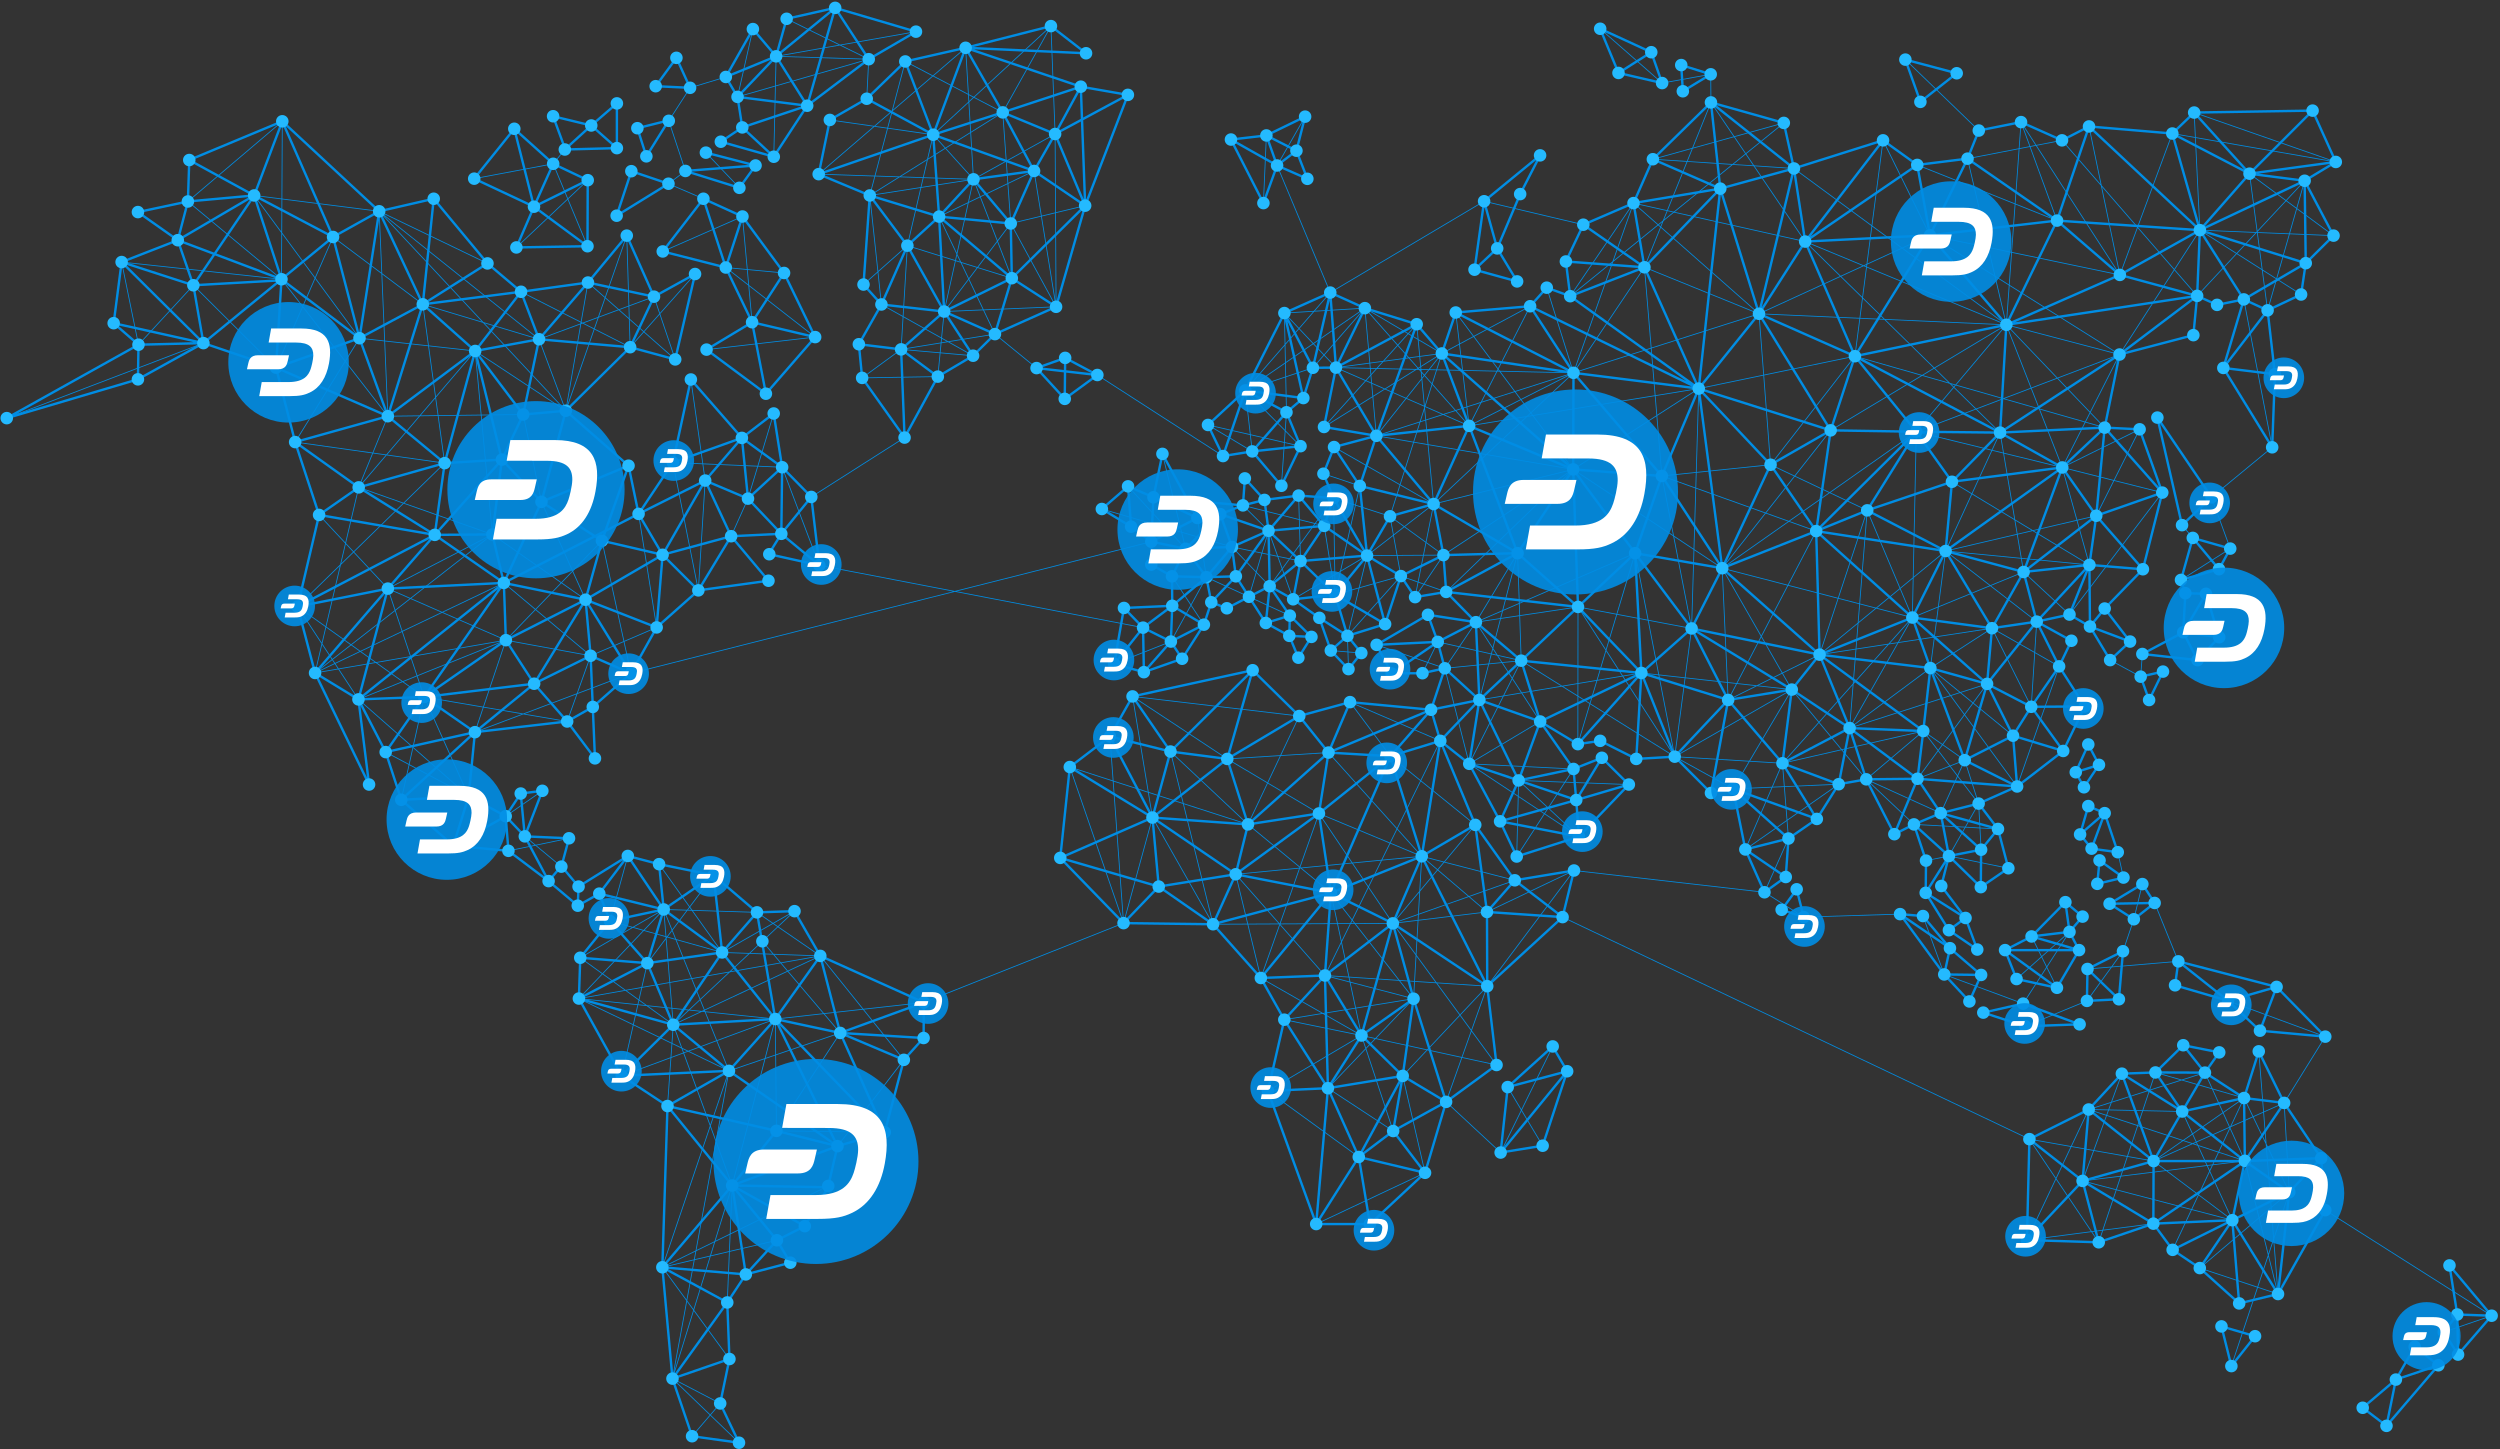 <svg xmlns="http://www.w3.org/2000/svg" viewBox="0 0 3112 1804">
  <rect x="0" y="0" width="3112" height="1804" fill="#333333" stroke="none"/>
  <style>
    .st0{stroke-width:3}.st0,.st1{fill:none;stroke:#008de4;stroke-miterlimit:10}.st2{fill:#24baff}.st3{opacity:.9}.st4{fill:#008de4}.st5{fill:#fff}
  </style>
  <g id="Thick_Lines_1_">
    <path d="M8.4 520.5l164-91.4M8.4 520.5l163.3-48.3M253.2 427.1l-81.5 45.1M141.5 402.3l30.9 26.8M151.4 326.2l-9.9 76.1M240.7 355.1l-89.3-28.9M141.5 402.3l111.7 24.8M151.4 326.2l101.8 100.9M240.7 355.1l12.5 72M350.4 347.6l-97.2 79.5M240.7 355.1l108-6.1M221.3 299l129.1 48.6M151.4 326.2l69.9-27.2M171.7 264l49.6 35M233.9 250.8L171.7 264M221.3 299l12.6-48.2M240.7 355.1L221.3 299M316.4 243.3l-75.7 111.8M221.3 299l95.1-55.7M172.4 429.1l-.7 43.1M253.2 427.1l-80.8 2M343.6 457.6l-90.4-30.5M350.4 347.6l-6.8 110M367.4 550.3l-23.8-92.7M482.8 518.1l-115.4 32.2M343.6 457.6l139.2 60.5M447.5 421l-103.9 36.6M482.8 518.1L447.5 421M350.4 347.6l97.1 73.4M414.6 295l32.9 126M350.4 347.6l64.2-52.6M316.4 243.3l34 104.3M414.6 295l-98.2-51.7M235.6 199.2l-1.7 51.6M316.4 243.3l-80.8-44.1M351.4 151l-115.8 48.2M316.4 243.3l35-92.3M414.6 295l-63.2-144M472 263L351.4 151M414.6 295l57.4-32M526.3 378.8L472 263M447.5 421L472 263M526.3 378.8L447.5 421M482.8 518.1l43.5-139.3M591.5 436.9l-65.2-58.1M482.8 518.1l108.7-81.2M606.8 327.9l-80.5 50.9M539.9 247.4l-13.6 131.4M472 263l67.9-15.6M606.8 327.9l-66.9-80.5M648.6 363.2l-41.8-35.3M591.5 436.9l57.1-73.7M526.3 378.8l122.3-15.6M671 422.3l-22.4-59.1M591.5 436.9l79.5-14.6M553.5 576.5l-70.7-58.4M446.5 606.7l107-30.2M367.4 550.3l79.1 56.4M397.2 641l-29.8-90.7M541.2 665.8l-94.7-59.1M397.2 641l49.3-34.3M370.4 755.1L397.2 641M392.2 837.7l-21.8-82.6M482.8 732.7l-90.6 105M446.2 870.6l-54-32.9M459.4 976.6l-67.2-138.9M446.2 870.6l13.2 106M480.1 936.2l-33.9-65.6M528 867.6l-47.9 68.6M482.8 732.7l-36.6 137.9M627.2 725.6l-181 145M482.8 732.7l144.4-7.1M370.4 755.1l112.4-22.4M541.2 665.8l-170.8 89.3M482.8 732.7l58.4-66.9M627.2 725.6l-86-59.8M397.2 641l144 24.8M553.5 576.5l-12.3 89.3M627.2 725.6l-99.2 142M591.2 911.4L528 867.6M480.1 936.2l111.1-24.8M861.5 1787.8l58.4 8.1M896.5 1747l23.4 48.9M837.1 1716.1l24.4 71.7M908 1691.7l-11.5 55.3M837.1 1716.1l70.9-24.4M905.3 1621.3l2.7 70.4M837.1 1716.1l68.2-94.8M824.5 1577.5l12.6 138.6M905.3 1621.3l-80.8-43.8M928.4 1586.4l-103.9-8.9M905.3 1621.3l23.1-34.9M983.8 1571.8l-55.4 14.6M967.1 1543.9l-38.7 42.5M983.8 1571.8l-16.7-27.9M1001.8 1526.3l-34.7 17.6M911.4 1475.7l90.4 50.6M824.5 1577.5l86.9-101.8M967.1 1543.9l-55.7-68.2M928.4 1586.4l-17-110.7M1031 1477.9l-119.6-2.2M966.5 1407.7l-55.1 68M1042.5 1426.7l-76-19M1031 1476.3l11.5-49.6M1101.3 1409.4l-58.8 17.3M1031 1477.9l-29.2 48.4M830.9 1376.8l-6.4 200.7M911.4 1475.7l-80.5-98.9M966.5 1407.7l-135.6-30.9M907.4 1333l-76.5 43.8M773.9 1339.1l57 37.7M907.4 1333l-133.5 6.1M838.1 1275.6l69.3 57.4M1042.5 1426.7L907.4 1333M965.1 1268.5l-127 7.1M773.9 1339.1l64.2-63.5M720.6 1243l117.5 32.6M773.9 1339.1l-53.3-96.1M722.3 1192.2l-1.7 50.8M805.8 1198.9l-85.2 44.1M838.1 1275.6l-32.3-76.7M759.3 1146.4l-37 45.8M805.8 1198.9l-83.5-6.7M759.3 1146.4l46.5 52.5M898.9 1185.6l-93.1 13.3M838.1 1275.6l60.8-90M965.1 1268.5l-66.2-82.9M907.4 1333l57.7-64.5M1021.1 1189.9l-56 78.6M1045.9 1285.8l-80.8-17.3M1042.5 1426.7l-77.4-158.2M1101.3 1409.4l-55.4-123.6M965.1 1268.5l136.2 140.9M1125.1 1319.3l-23.8 90.1M1149.7 1292.1l-24.6 27.2M1045.9 1285.8l79.2 33.5M1150 1247.9l-104.1 37.9M1149.7 1292.1l-103.8-6.3M1150 1247.9l-.3 44.2M1021.1 1189.9l24.8 95.9M1150 1247.9l-128.9-58M942.3 1135.7l22.8 132.8M1021.1 1189.9l-32.1-55.7M942.3 1135.7l46.7-1.5M898.9 1185.6l43.4-49.9M888.3 1089.5l54 46.2M898.9 1185.6l-10.6-96.1M826.2 1132.1l62.1-42.6M805.8 1198.9l20.4-66.8M898.9 1185.6l-72.7-53.5M759.3 1146.4l66.9-14.3M820.4 1075.7l5.8 56.4M888.3 1089.5l-67.9-13.8M781.5 1065.5l44.7 66.6M746 1112.4l13.3 34M826.2 1132.1l-80.2-19.7M781.5 1065.5l-35.5 46.9M820.4 1075.7l-38.9-10.2M720.2 1103.6l61.3-38.1M719.2 1127.4l1-23.8M746 1112.4l-26.8 15M682.9 1096.8l36.3 30.6M698.8 1078.1l21.4 25.5M682.9 1096.8l15.9-18.7M708.3 1043.5l-9.5 35.3M653.3 1041.1l55 2.4M682.9 1096.8l-29.6-55.7M632.9 1059.1l50 37.7M675.1 984.4l-21.8 56.7M629.5 1016l23.8 25.1M648.2 987.8l5.1 53.3M629.5 1016l18.7-28.2M675.1 984.4l-26.9 3.4M632.9 1059.1l-3.4-43.1M564.3 1052.7l68.6 6.4M583.4 991.2l-19.1 61.5M629.5 1016l-65.2 36.7M583.4 991.2l46.1 24.8M591.2 911.4l-7.8 79.8M499.5 995.6l83.9-4.4M564.3 1052.7l-64.8-57.1M480.1 936.2l19.4 59.4M591.2 911.4l-91.7 84.2M706 898.1l-114.8 13.3M740.6 944L706 898.1M737.9 880l2.7 64M706 898.1l31.9-18.1M664.9 851.1l41.1 47M591.2 911.4l73.7-60.3M528 867.6l136.9-16.5M446.2 870.6l81.8-3M629.7 796.9L528 867.6M664.9 851.1l-35.2-54.2M627.2 725.6l2.5 71.3M728.9 746.5l-99.2 50.4M735.2 816.3l-6.3-69.8M664.9 851.1l64-104.6M735.2 816.3l-70.3 34.8M737.9 880l-2.7-63.7M785.4 838.2l-50.2-21.9M817.4 781l-32 57.2M728.9 746.5l56.5 91.7M737.9 880l47.5-41.8M824.8 690.6l-7.4 90.4M728.9 746.5l88.5 34.5M869.3 734.9L817.4 781M728.9 746.5l95.9-55.9M627.2 725.6l101.7 20.9M612.9 665.3l14.3 60.3M541.2 665.8l71.7-.5M624.8 572.1l-83.6 93.7M553.5 576.5l71.3-4.4M591.5 436.9l-38 139.6M651.3 516l-26.5 56.1M591.5 436.9l33.3 135.2M553.5 576.5l71.3-4.4M612.9 665.3l11.9-93.2M541.2 665.8l71.7-.5M627.2 725.6l-14.3-60.3M674 624.7l-46.8 100.9M794.9 639.7l-167.7 85.9M782.4 579.7l-33.1 93.4M824.8 690.6l-75.5-17.5M728.9 746.5l20.4-73.4M674 624.7l75.3 48.4M782.4 579.7l-108.4 45M794.9 639.7l29.9 50.9M869.3 734.9l-44.5-44.3M910.1 667.5l-40.8 67.4M956.6 722.9l-87.3 12M824.8 690.6l85.3-23.1M877.8 598.2l-53 92.4M794.9 639.7l82.9-41.5M837.6 575.8l-42.7 63.9M782.4 579.7l12.5 60M923.5 545.1l-45.7 53.1M837.6 575.8l85.9-30.7M963.1 514.7l-39.6 30.4M931.1 620.7l-7.6-75.6M877.8 598.2l53.3 22.5M910.1 667.5l-32.3-69.3M972.6 664.5l-62.5 3M973.6 581.6l-1 82.9M931.1 620.7l41.5 43.8M973.6 581.6l-42.5 39.1M923.5 545.1l50.1 36.5M963.1 514.7l10.5 66.9M1009.9 618.6l-36.3-37M972.6 664.5l37.3-45.9M957.6 688.6l15-24.1M1019.9 703.7l-47.3-39.2M957.6 689.9l62.3 13.8M910.1 667.5l46.5 55.4M1009.9 618.6l10 85.1M860 472.4l63.5 72.7M837.6 575.8L860 472.4M879.5 435.2l73.9 54.9M1014.7 419.6l-61.3 70.5M936.2 401.1l17.2 89M879.5 435.2l56.7-34.1M1014.7 419.6l-78.5-18.5M976 339.8l-39.8 61.3M903.5 333l32.7 68.1M924.2 269.5L903.5 333M976 339.8l38.7 79.8M924.2 269.5l51.8 70.3M875.6 247.4l48.6 22.1M903.5 333l-27.9-85.6M825 313l50.6-65.6M903.5 333L825 313M865.2 341.1l-24.7 106.3M784.4 432.2l56.1 15.2M704.3 511.3l80.1-79.1M671 422.3l113.4 9.9M651.3 516l19.7-93.7M591.5 436.9l59.8 79.1M624.8 572.1l49.2 52.6M704.3 511.3L674 624.7M651.3 516l53-4.7M782.4 579.7l-78.1-68.4M731.9 351.7L671 422.3M648.6 363.2l83.3-11.5M814.1 369.3l-82.2-17.6M784.4 432.2l29.7-62.9M865.2 341.1l-51.1 28.2M780.2 293.3l33.9 76M731.9 351.7l48.3-58.4M664.7 257.3L642.8 308M731.3 306.5l-88.5 1.5M731.6 224.3l-.3 82.2M664.7 257.3l66.9-33M688.6 203.9l43 20.4M664.7 257.3l23.9-53.4M640.2 160.3l24.5 97M590.3 222.4l74.4 34.9M640.2 160.3l-49.9 62.1M688.6 203.9l-48.4-43.6M688.5 144.7l14.6 39.7M736 156.2l-47.5-11.5M767.9 128.7L736 156.2M703.1 186.1l32.9-29.9M767.9 184.4L736 156.2M767.9 128.7v55.7M703.1 186.1l64.8-1.7M785.9 213.1l-18.3 55.4M832.1 228.7l-46.2-15.6M767.6 268.5l64.5-39.8M793.4 159.6l11.2 35M832.5 149.8l-27.9 44.8M793.4 159.6l39.1-9.8M853.2 212.8l67.2 21M940.5 206l-20.1 27.8M853.2 212.8l87.3-6.8M878.7 190l61.8 16M897.3 176.4l65.9 18.7M924 158.6l-26.7 17.8M963.2 195.1L924 158.6M1004.8 131.6l-41.6 63.5M924 158.6l80.8-27M918.1 120.6l5.9 38M1004.8 131.6l-86.7-11M903.5 95.8l14.6 24.8M816.2 107.3l42.8 2M842 72l17 37.3M816.2 107.3L842 72M937.2 36.2l-33.7 59.6M966.1 70.1l-48 50.5M903.5 95.8l62.6-25.7M937.2 36.2l28.9 33.9M1004.8 131.6l-38.7-61.5M979.2 23.4l-13.1 46.7M1081.4 73.7l-76.6 57.9M1039.6 9.8l-34.8 121.8M966.1 70.1l73.5-60.3M979.2 23.4l60.4-13.6M1140.2 39.4l-58.8 34.3M1039.6 9.8l41.8 63.9M1140.2 39.4L1039.6 9.8M1033 149.3l-13.9 67.5M1078.9 122.9l-45.9 26.4M1126.9 76.5l-48 46.4M1161.7 167.7l-82.8-44.8M1126.9 76.5l34.8 91.2M1019.1 216.8l142.6-49.1M1082.7 243.3l-63.6-26.5M1074.9 354.2l7.8-110.9M1129.5 305.8l-46.8-62.5M1169 269.6l-86.3-26.3M1175.3 387.8l-45.8-82M1074.9 354.2l22.3 24.8M1129.5 305.8l-32.3 73.2M1069.1 428.5l52.6 6.4M1073.2 470.4l-4.1-41.9M1097.2 379l-28.1 49.5M1073.2 470.4l52.8 74.3M1167.4 468.8l-41.4 75.9M1121.7 434.9l4.3 109.8M1167.4 468.8l-45.7-33.9M1175.3 387.8l-53.6 47.1M1097.2 379l78.1 8.8M1211.3 442.8l27.2-26.9M1167.4 468.8l43.9-26M1175.3 387.8l36 55M1238.5 415.9l-63.2-28.1M1259.5 346.3l-84.2 41.5M1238.5 415.9l21-69.6M1314.6 381.9l-55.1-35.6M1238.5 415.9l76.1-34M1169 269.6l6.3 118.2M1129.5 305.8l39.5-36.2M1259.5 346.3l-90.5-76.7M1258.2 278.2l1.3 68.1M1169 269.6l89.2 8.6M1350.8 256l-91.3 90.3M1314.6 381.9l36.2-125.9M1211.8 223.2l-42.8 46.4M1258.2 278.2l29-65.4M1211.8 223.2l46.4 55M1287.2 212.8l-75.4 10.4M1350.8 256l-63.6-43.2M1313.4 166.8l-26.2 46M1350.8 256l-37.4-89.2M1404 118.1L1350.8 256M1313.4 166.8l90.6-48.7M1345.4 107.9l-32 58.9M1404 118.1l-58.6-10.2M1248.2 139.9l39 72.9M1161.7 167.7l7.3 101.9M1248.2 139.9l-86.5 27.8M1287.2 212.8l-125.5-45.1M1202 59.5l-40.3 108.2M1126.9 76.5l75.1-17M1308.2 32.5l-106.2 27M1351.9 66.3l-43.7-33.8M1202 59.5l149.9 6.8M1248.2 139.9L1202 59.5M1345.4 107.9l-97.2 32M1313.4 166.8l-65.2-26.9M1202 59.5l143.4 48.4M1350.8 256l-5.4-148.1M1290.3 458.2l35.1 38.3M1366 466.8l-40.6 29.7M1325.9 445.5l40.1 21.3M1325.4 496.5l.5-51M1290.3 458.2l35.6-12.7M1366 466.8l-75.7-8.6M664.7 257.3l66.6 49.2M911.4 1475.7l131.1-49M1319.8 1067.9l78.8 81.2M1331.7 954.8l-11.9 113.1M1381.6 916.8l-49.9 38M1409.8 866.9l-28.2 49.9M1559.3 834.3l-149.5 32.6M1617.3 891.3l-58-57M1680.5 874l-63.2 17.3M1781.4 883.5l-100.9-9.5M1841.5 871.3l-60.1 12.2M1917.2 898.1l-75.7-26.8M1964.1 926.3l-46.9-28.2M1958.7 957.2l-41.5-59.1M1994 943.3l-35.3 13.9M2027.6 976.6l-33.6-33.3M1965.5 1041.4l62.1-64.8M1888 1066.2l77.5-24.8M1867.3 1022.4l20.7 43.8M1828.9 950.8l38.4 71.6M1792.9 922.2l36 28.6M1836.4 1026.8l-43.5-104.6M1885.6 1095.8l-49.2-69M1959.3 1083.6l-73.7 12.2M1945.1 1141.6l14.2-58M1851.3 1227.6l93.8-86M1862.9 1325.7l-11.6-98.1M1800.1 1371.6l62.8-45.9M1932.8 1302.6l-56 50.6M1868 1434.7l8.8-81.5M1920.3 1426.2l-52.3 8.5M1950.8 1333.5l-30.5 92.7M1932.8 1302.6l18 30.9M1868 1434.7l82.8-101.2M1876.8 1353.2l74-19.7M1773.9 1459.9l26.2-88.3M1705.3 1523.7l68.6-63.8M1638.4 1523.7h66.9M1578.3 1358l60.1 165.7M1598.7 1269.3l-20.4 88.7M1569.5 1217.4l29.2 51.9M1510 1150.5l59.5 66.9M1398.6 1149.1l111.4 1.4M1442.4 1103.6l-43.8 45.5M1510 1150.5l-67.6-46.9M1319.8 1067.9l122.6 35.7M1434.6 1017.7l7.8 85.9M1319.8 1067.9l114.8-50.2M1331.7 954.8l102.9 62.9M1381.6 916.8l53 100.9M1457 935.5l-22.4 82.2M1527.7 944.7l-93.1 73M1553.5 1026.2l-118.9-8.5M1538.2 1088.3l-103.6-70.6M1442.4 1103.6l95.8-15.3M1510 1150.5l28.2-62.2M1656.7 1111.4l-146.7 39.1M1538.2 1088.3l118.5 23.1M1641.8 1012.6l-103.6 75.7M1553.5 1026.2l-15.3 62.1M1641.8 1012.6l14.9 98.8M1553.5 1026.2l88.3-13.6M1653.7 936.8l-11.9 75.8M1553.5 1026.2l100.2-89.4M1527.7 944.7l25.8 81.5M1457 935.5l70.7 9.2M1381.6 916.8l75.4 18.7M1409.8 866.9l47.2 68.6M1559.3 834.3L1457 935.5M1527.7 944.7l31.6-110.4M1617.3 891.3l-89.6 53.4M1653.7 936.8l-36.4-45.5M1680.5 874l-26.8 62.8M1730.8 941.3l-77.1-4.5M1641.8 1012.6l89-71.3M1781.4 883.5l-127.7 53.3M1792.9 922.2l-62.1 19.1M1781.4 883.5l-50.6 57.8M1841.5 871.3l-48.6 50.9M1890.4 971.5l26.8-73.4M1841.5 871.3l48.9 100.2M1828.9 950.8l61.5 20.7M1958.7 957.2l-68.3 14.3M1962.1 995.9l65.5-19.3M1994 943.3l-31.9 52.6M1867.3 1022.4l94.8-26.5M1965.5 1041.4l-98.2-19M1890.4 971.5l-23.1 50.9M1962.1 995.9l-71.7-24.4M1958.7 957.2l3.4 38.7M1965.5 1041.4l-3.4-45.5M1841.5 871.3l-12.6 79.5M1730.8 941.3l39 124.6M1792.9 922.2l-23.1 143.7M1781.4 883.5l11.5 38.7M1730.8 941.3l-74.1 170.1M1769.8 1065.9l-113.1 45.5M1836.4 1026.8l-66.6 39.1M1885.6 1095.8l-34.6 39.4M1945.1 1141.6l-94.1-6.4M1885.6 1095.8l59.5 45.8M1769.8 1065.9l81.5 161.7M1851 1135.2l.3 92.4M1836.4 1026.8l14.6 108.4M1733.8 1149.4l117.5 78.2M1759.6 1243.2l-25.8-93.8M1649.3 1214.3l84.5-64.9M1769.8 1065.9l-36 83.5M1656.7 1111.4l77.1 38M1649.3 1214.3l7.4-102.9M1569.5 1217.4l87.2-106M1649.3 1214.3l-79.8 3.1M1598.7 1269.3l50.6-55M1694.8 1289l-45.5-74.7M1733.8 1149.4l-39 139.6M1759.6 1243.2l-64.8 45.8M1578.3 1358l74.7-3.4M1598.7 1269.3l54.3 85.3M1694.8 1289l-41.8 65.6M1649.3 1214.3l3.7 140.3M1746.1 1339.3l-93.1 15.3M1694.8 1289l51.3 50.3M1759.6 1243.2l-13.5 96.1M1800.1 1371.6l-65.9 36.3M1653 1354.6l38.4 85.6M1773.9 1459.9l-82.5-19.7M1746.1 1339.3l-54.7 100.9M1638.4 1523.7l53-83.5M1705.3 1523.7l-13.9-83.5M1653 1354.6l-14.6 169.1M1759.6 1243.2l40.5 128.4M1746.1 1339.3l54 32.3M1734.2 1407.9l39.7 52M1691.4 1440.2l42.8-32.3M1746.1 1339.3l-11.9 68.6M2526.2 1418l-3.1 125.6M2612.5 1546.4l-89.4-2.8M2680.5 1523.2l-68 23.2M2592.4 1470l20.1 76.4M2523.1 1543.6l69.3-73.6M2526.2 1418l66.2 52M2680.8 1445.3l-88.4 24.7M2680.5 1523.2l-88.1-53.2M2704.5 1555.8l-24-32.6M2680.8 1445.3l-.3 77.9M2600 1381.1l-7.6 88.9M2526.2 1418l73.8-36.9M2641.3 1336.5l-41.3 44.6M2680.8 1445.3l-80.8-64.2M2683.1 1335l-41.8 1.5M2680.8 1445.3l-39.5-108.8M2716.4 1383.6l-35.6 61.7M2641.3 1336.5l75.1 47.1M2794.4 1445.3h-113.6M2793.4 1366.8l1 78.5M2716.4 1383.6l78 61.7M2680.5 1523.2l113.9-77.9M2683.1 1335l33.3 48.6M2744.7 1335.2l-28.3 48.4M2683.1 1335l61.6.2M2717.7 1301.1l-34.6 33.9M2762.5 1310l-17.8 25.2M2717.7 1301.1l27 34.1M2762.5 1310l-44.8-8.9M2793.4 1366.8l-48.7-31.6M2716.4 1383.6l77-16.8M2811.7 1308.7l-18.3 58.1M2843.3 1372.9l-49.9-6.1M2811.7 1308.7l31.6 64.2M2794.4 1445.3l48.9-72.4M2889.4 1441.7l-46.1-68.8M2794.4 1445.3l95-3.6M2738.3 1578.5l-33.8-22.7M2778.8 1518.9l-74.3 36.9M2835.7 1610.8l-48.4 11.7M2738.3 1578.5l49 44M2778.8 1518.9l8.5 103.6M2738.3 1578.5l40.5-59.6M2835.7 1610.8l-56.9-91.9M2680.5 1523.2l98.3-4.3M2794.4 1445.3l-15.6 73.6M2849.7 1484l-70.9 34.9M2894.5 1506.4l-58.8 104.4M2849.7 1484l-14 126.8M2794.4 1445.3l55.3 38.7M2889.4 1441.7l-95 3.6M2894.5 1506.4l-5.1-64.7M2849.7 1484l39.7-42.3M2765.3 1651.1l41.8 12.2M2777.6 1700.5l29.5-37.2M2765.3 1651.1l12.3 49.4M2941.1 1752.4l29.6 22.5M2982.4 1717.3l-41.3 35.1M2970.7 1774.9l11.7-57.6M3035.3 1699.5l-64.6 75.4M3005.8 1676.5l-23.4 40.8M3035.3 1699.5l-29.5-23M2982.4 1717.3l52.9-17.8M3042 1658.2l17.8 28M3101.6 1637.8l-41.8 48.4M3058.8 1636.3l1 49.9M3042 1658.2l16.8-21.9M3049.1 1575.2l52.5 62.6M3058.8 1636.3l-9.7-61.1M3101.6 1637.8l-42.8-1.5M2711.6 1196.7l-4.1 29.8M2773.5 1245.8l-66-19.3M2711.6 1196.7l122.3 31.8M2894.5 1290.4l-60.6-61.9M2813.2 1283l81.3 7.4M2833.9 1228.5l-20.7 54.5M2773.5 1245.8l39.7 37.2M2711.6 1196.7l61.9 49.1M2833.9 1228.5l-60.4 17.3M2642.7 1184.1l-5.1 59.8M2598.5 1206.2l39.1 37.7M2597.8 1245.9l39.8-2M2598.5 1206.2l-.7 39.7M2642.7 1184.1l-44.2 22.1M2588.7 1275.1l-67.6 2.4M2468.8 1260.5l52.3 17M2518.4 1249.3l-49.6 11.2M2588.7 1275.1l-70.3-25.8M2510.2 1218.7l-14.3-36M2560.5 1229.6l-50.3-10.9M2588 1182.7l-27.5 46.9M2495.9 1182.7l64.6 46.9M2528.9 1165.7l-33 17M2588 1182.7h-92.1M2576.1 1160l11.9 22.7M2528.9 1165.7l59.1 17M2571 1123l5.1 37M2592.4 1141l-16.3 19M2571 1123l21.4 18M2528.9 1165.7l42.1-42.7M2576.1 1160l-47.2 5.7M2626 1125l30.2 19.3M2682.1 1124l-25.9 20.3M2666.8 1100.5L2626 1125M2682.1 1124l-56.1 1M2666.8 1100.5l15.3 23.5M2613.5 1071l-2.8 29.2M2643.3 1092.4l-32.6 7.8M2613.5 1071l29.8 21.4M2636.2 1060.8l-32.6-4.4M2589.3 1038.7l14.3 17.7M2619.9 1012.2l-16.3 44.2M2636.2 1060.8l-16.3-48.6M2589.3 1038.7l30.6-26.5M2599.5 1003.4l-10.2 35.3M2619.9 1012.2l-20.4-8.8M2466.1 1213.6l-14.6 33M2420.2 1213l31.3 33.6M2466.1 1213.6l-45.9-.6M2427.3 1180.3l38.8 33.3M2420.2 1213l7.1-32.7M2365.2 1137.9l55 75.1M2393.7 1140.3l33.6 40M2365.2 1137.9l62.1 42.4M2393.7 1140.3l-28.5-2.4M2426 1157.9l35.3 24.1M2446.7 1142.7l14.6 39.3M2426 1157.9l20.7-15.2M2397.1 1111.4l28.9 46.5M2446.7 1142.7l-49.6-31.3M2416.5 1102.9l30.2 39.8M2397.5 1071.3l-.4 40.1M2426 1065.6l-28.9 45.8M2416.5 1102.9l9.5-37.3M2465.7 1104.3l-39.7-38.7M2500 1080.8l-34.3 23.5M2466.1 1057.7l-.4 46.6M2426 1065.6l40.1-7.9M2487.1 1031.9l12.9 48.9M2466.1 1057.7l21-25.8M2415.8 1012.2l50.3 45.5M2382.5 1026.2l43.5 39.4M2397.5 1071.3l-15-45.1M2415.8 1012.2l10.2 53.4M2382.5 1026.2l33.3-14M2358.1 1038.4l24.4-12.2M2386.9 969.4l-28.8 69M2415.8 1012.2l47.2-11.9M2487.1 1031.9l-71.3-19.7M2463 1000.3l24.1 31.6M2386.9 969.4l28.9 42.8M2323.1 970.1l35 68.3M2599.5 926.7l13.3 25.4M2594.1 980l18.7-27.9M2583.9 961.3l10.2 18.7M2612.8 952.1l-28.9 9.2M2599.5 926.7l-15.6 34.6M2664.7 842.3l10.5 29.1M2692.5 836l-17.3 35.4M2664.7 842.3l27.8-6.3M2666.8 814.1l50.9-27M2735.5 821.7l-68.7-7.6M2762.5 793.2l-27 28.5M2717.7 787.1l17.8 34.6M2762.5 793.2l-44.8-6.1M2720.3 738.4l-2.6 48.7M2746 739.2l-25.7-.8M2746 739.2l-28.3 47.9M2762.5 793.2l-16.5-54M2714.9 721.9l5.4 16.5M2762.2 708.5l-47.3 13.4M2729.6 669.6l-14.7 52.3M2776.2 682.9l-14 25.6M2729.6 669.6l32.6 38.9M2776.2 682.9l-46.6-13.3M2716.2 653.7l36.7-34.6M2685.5 519.8l30.7 133.9M2752.9 619.1l-67.4-99.3M2691.6 613.2l-24.1 95.4M2651.5 798.6l-24.8 23.1M2601.6 779.9l25.1 41.8M2651.5 798.6l-49.9-18.7M2619.9 757.5l31.6 41.1M2601.6 779.9l18.3-22.4M2667.5 708.6l-47.6 48.9M2609.4 642l58.1 66.6M2828.4 556.8l-60.8-98.8M2831.8 465.8l-3.4 91M2767.6 458l64.2 7.8M2822.7 386.3l9.1 79.5M2767.6 458l55.1-71.7M2793.1 372.7l-25.5 85.3M2822.7 386.3l-29.6-13.6M2864.4 366.6l-41.7 19.7M2870.2 327.6l-5.8 39M2793.1 372.7l77.1-45.1M2904.8 293.3l-34.6 34.3M2759.8 379.5l33.3-6.8M2730.3 417.2l4.7-48.9M2759.8 379.5l-24.8-11.2M2738.4 286.5l54.7 86.2M2735 368.3l3.4-81.8M2870.2 327.6l-131.8-41.1M2904.8 293.3l-36-68.3M2870.2 327.6l-1.4-102.6M2907.6 201.6l-38.8 23.4M2738.4 286.5l130.4-61.5M2878.7 137.7l28.9 63.9M2800.2 216.2l107.4-14.6M2731.3 140.1l68.9 76.1M2738.4 286.5l61.8-70.3M2878.7 137.7l-78.5 78.5M2731.3 140.1l147.4-2.4M2704.1 166.2l27.2-26.1M2800.2 216.2l-96.1-50M2738.4 286.5l-34.3-120.3M2638.4 441.3l91.9-24.1M2735 368.3l-96.6 73M2638.8 342.2l96.2 26.1M2738.4 286.5l-99.6 55.7M2560.6 274.6l78.2 67.6M2738.4 286.5l-177.8-11.9M2600.4 157.4l138 129.1M2704.1 166.2l-103.7-8.8M2560.6 274.6l39.8-117.2M2497.5 404.3l237.5-36M2638.8 342.2l-141.3 62.1M2560.6 274.6l-63.1 129.7M2566.8 174.7l33.6-17.3M2515.8 152l51 22.7M2463.2 162.5l52.6-10.5M2449.2 197.5l14-35M2560.6 274.6l-111.4-77.1M2371.8 74.2l18.7 52.6M2435.7 91.2l-45.2 35.6M2371.8 74.2l63.9 17M2800.2 216.2l68.6 8.8M2463 1000.3l47.9-21.3M2445.7 946.3l65.2 32.7M2386.9 969.4l124 9.6M2568.3 934.8l-57.4 44.2M2505.8 915.8l5.1 63.2M2568.3 934.8l-62.5-19M2445.7 946.3l60.1-30.5M2528.5 879.8l-22.7 36M2568.3 934.8l-39.8-55M2595.1 879.4l-26.8 55.4M2528.5 879.8l66.6-.4M2563.2 829.5l31.9 49.9M2528.5 879.8l34.7-50.3M2578.5 797.6l-15.3 31.9M2535.3 773.8l27.9 55.7M2578.5 797.6l-43.2-23.8M2600.9 703.2l.7 76.7M2576.1 765l25.5 14.9M2535.3 773.8l65.6-70.6M2667.5 708.6l-66.6-5.4M2535.3 773.8l40.8-8.8M2600.9 703.2l-24.8 61.8M2609.4 642l-8.5 61.2M2519 712l90.4-70M2567.1 581.9l42.3 60.1M2519 712l48.1-130.1M2619.9 532.3L2609.4 642M2691.6 613.2l-82.2 28.8M2619.9 532.3l71.7 80.9M2663.4 534.4l28.2 78.8M2619.9 532.3l43.5 2.1M2638.4 441.3l-18.5 91M2489.7 538.5l130.2-6.2M2638.4 441.3l-148.7 97.2M2497.5 404.3l-7.8 134.2M2385.4 537.4l44.4 62.3M2567.1 581.9l-137.3 17.8M2489.7 538.5l-59.9 61.2M2567.1 581.9l-77.4-43.4M2619.9 532.3l-52.8 49.6M2236.5 1107l8.8 34.6M2217.8 1132.5l18.7-25.5M2245.3 1141.6l-27.5-9.1M2172.6 1057.4l23.8 53.3M2222.9 1091.7l-26.5 19M2172.6 1057.4l50.3 34.3M2226.3 1043.8l-3.4 47.9M2172.6 1057.4l53.7-13.6M2261.6 1019.4l-35.3 24.4M2157.3 982l69 61.8M2172.6 1057.4l-15.3-75.4M2129.8 987.1l27.5-5.1M2261.6 1019.4L2157.3 982M2218.8 950.1l42.8 69.3M2288.8 976.2l-27.2 43.2M2323.1 970.1l-34.3 6.1M2302.4 906.3l-13.6 69.9M2218.8 950.1l70 26.1M2302.4 906.3l-83.6 43.8M2323.1 970.1l-20.7-63.8M2386.9 969.4l-63.8.7M2302.4 906.3l84.5 63.1M2394.1 910l-7.2 59.4M2302.4 906.3l91.7 3.7M2473.5 851.3l-27.8 95M2505.8 915.8l-32.3-64.5M2528.5 879.8l-55-28.5M2402.9 831.6l42.8 114.7M2394.1 910l8.8-78.4M2265 814.9l37.4 91.4M2402.9 831.6L2265 814.9M2394.1 910L2265 814.9M2380.5 768.7l22.4 62.9M2473.5 851.3l-70.6-19.7M2380.5 768.7l93 82.6M2535.3 773.8l-61.8 77.5M2479.6 782l-6.1 69.3M2380.5 768.7l99.1 13.3M2519 712l16.3 61.8M2479.6 782l55.7-8.2M2519 712l-39.4 70M2421.9 685.9l57.7 96.1M2519 712l-97.1-26.1M2567.1 581.9l-145.2 104M2380.5 768.7l41.4-82.8M2429.8 599.7l-7.9 86.2M2324.3 635.3l97.6 50.6M2429.8 599.7l-105.5 35.6M2385.4 537.4l-61.1 97.9M2489.7 538.5l-104.3-1.1M2309 443.4l180.7 95.1M2278.8 535.7l106.6 1.7M2260.8 661.1l63.5-25.8M2421.9 685.9l-161.1-24.8M2380.5 768.7l-119.7-107.6M2265 814.9l115.5-46.2M2260.8 661.1l4.2 153.8M2230.4 858.4l72 47.9M2218.8 950.1l11.6-91.7M2151.2 871.3l67.6 78.8M2230.4 858.4l-79.2 12.9M2084.7 941.9l45.1 45.2M2151.2 871.3l-21.4 115.8M2084.7 941.9l66.5-70.6M2043.2 837.7l41.5 104.2M2036.8 944.7l47.9-2.8M2043.2 837.7l-6.4 107M1991.9 922.2l44.9 22.5M1964.1 926.3l27.8-4.1M2043.2 837.7l-79.1 88.6M1917.2 898.1l126-60.4M2151.2 871.3l-108-33.6M2105.7 782.3l45.5 89M2043.2 837.7l62.5-55.4M2230.4 858.4l-124.7-76.1M2265 814.9l-34.6 43.5M2105.7 782.3l159.3 32.6M2143.8 707.3L2265 814.9M2105.7 782.3l38.1-75M2260.8 661.1l-117 46.2M2204 578.5l-60.2 128.8M2260.8 661.1l-56.8-82.6M2385.4 537.4l-124.6 123.7M2278.8 535.7l-18 125.4M2204 578.5l74.8-42.8M2309 443.4l-30.2 92.3M2385.4 537.4l-76.4-94M2497.5 404.3L2309 443.4M2402.4 292.9L2309 443.4M2497.5 404.3l-95.1-111.4M2560.6 274.6l-158.2 18.3M2449.2 197.5l-46.8 95.4M2386.6 205.3l15.8 87.6M2449.2 197.5l-62.6 7.8M2344 174.7l42.6 30.6M2247.1 300.7l155.3-7.8M2344 174.7l-96.9 126M2386.6 205.3l-139.5 95.4M2309 443.4l-61.9-142.7M2189.6 390.6l119.4 52.8M2247.1 300.7l-57.5 89.9M2233.1 209.7l-43.5 180.9M2344 174.7l-110.9 35M2141.4 234.8l48.2 155.8M2233.1 209.7l-91.7 25.1M2220.5 153l12.6 56.7M2129.8 127.5l103.3 82.2M2141.4 234.8l-11.6-107.3M2220.5 153l-90.7-25.5M2092.8 81l2 32.6M2129.5 92.5l-34.7 21.1M2092.8 81l36.7 11.5M2055.5 65l13.5 38.4M1991.9 35.8l22.8 55M2055.5 65l-40.8 25.8M1991.9 35.8l63.6 29.2M2069 103.4l-54.3-12.6M2057.5 198.2l83.9 36.6M2129.8 127.5l-72.3 70.7M2033.4 252.8l108-18M2057.5 198.2l-24.1 54.6M2047 332.7l94.4-97.9M2033.4 252.8l13.6 79.9M2189.6 390.6l-75 93.1M2204 578.5l-89.4-94.8M2278.8 535.7l-164.2-52M2189.6 390.6l89.2 145.1M2047 332.7l67.6 151M2141.4 234.8l-26.8 248.9M1970.9 279.7l62.5-26.9M1949.2 325.5l21.7-45.8M1954.6 368.7l92.4-36M1949.2 325.5l97.8 7.2M1954.6 368.7l-5.4-43.2M1970.9 279.7l76.1 53M1917.1 193.4l-24.8 48.2M1863.7 309.2l24.8 41.1M1835.5 335.7l53 14.6M1863.7 309.2l-28.2 26.5M1847.4 250.5l-11.9 85.2M1917.1 193.4l-69.7 57.1M1892.3 241.6l-28.6 67.6M1847.4 250.5l16.3 58.7M1958.7 464.1l155.9 19.6M1954.6 368.7l160 115M1904.7 381.2l209.9 102.5M1925.4 358.1l-20.7 23.1M1954.6 368.7l-29.2-10.6M1958.7 464.1l-54-82.9M2068.7 592.5l45.9-108.8M1958.7 464.1l110 128.4M2143.8 707.3l-29.2-223.6M2068.7 592.5l75.1 114.8M2035.4 688.6l7.8 149.1M2105.7 782.3l-70.3-93.7M2143.8 707.3l-108.4-18.7M1964.3 755.5l78.9 82.2M1893.6 822.4l149.6 15.3M1917.2 898.1l-23.6-75.7M1781.4 883.5l17.1-51.6M1837.2 774.5l4.3 96.8M1798.5 831.9l43 39.4M1893.6 822.4l-52.1 48.9M1964.3 755.5l-70.7 66.9M1837.2 774.5l56.4 47.9M1958.3 584.3l6 171.2M2035.4 688.6l-71.1 66.9M1958.3 584.3l77.1 104.3M2068.7 592.5l-33.3 96.1M1958.3 584.3l110.4 8.2M1958.7 464.1l-.4 120.2M1812.1 389l92.6-7.8M1958.7 464.1L1794.8 440M1812.1 389l-17.3 51M1958.7 464.1L1812.1 389M1794.8 440l163.5 144.3M1828.8 530.1l129.5 54.2M1794.8 440l34 90.1M1889.1 688.6l69.2-104.3M1828.8 530.1l60.3 158.5M1964.3 755.5l-75.2-66.9M1800.2 736.8l164.1 18.7M1837.2 774.5l-47.5 24.5M1777.5 765.3l12.2 33.7M1837.2 774.5l-59.7-9.2M1800.2 736.8l37 37.7M1761.5 743.3l38.7-6.5M1796.8 691l3.4 45.8M1889.1 688.6l-88.9 48.2M1796.8 691l92.3-2.4M1784.6 627.4l12.2 63.6M1889.1 688.6l-104.5-61.2M1828.8 530.1l-44.2 97.3M1713.3 542.5l71.3 84.9M1730.3 642.7l54.3-15.3M1692.7 604.9l91.9 22.5M1713.3 542.5l115.5-12.4M1692.7 604.9l20.6-62.4M1660.6 556.5l32.1 48.4M1713.3 542.5l-52.7 14M1743.8 717.1l53-26.1M1761.5 743.3l-17.7-26.2M1701.7 691.6l42.1 25.5M1724.2 776.9l19.6-59.8M1701.7 691.6l22.5 85.3M1770.7 838l27.8-6.1M1789.7 799l8.8 32.9M1732.3 838.3l38.4-.3M1789.7 799l-57.4 39.3M1713.6 802.7l76.1-3.7M1777.5 765.3l-63.9 37.4M1732.3 838.3l-18.7-35.6M1730.3 642.7l-28.6 48.9M1692.7 604.9l9 86.7M1618.9 698.4l82.8-6.8M1648.4 654.6l53.3 37M1618.9 698.4l29.5-43.8M1660.6 556.5l-13.2 33.2M1660 620l-12.6-30.3M1616.5 616.9l31.9 37.7M1660 620l-43.5-3.1M1701.7 691.6L1660 620M1648.4 654.6L1660 620M1701.7 691.6l-39.7 48.6M1724.2 776.9l-46.9 14.6M1656.6 809.8l22 23.1M1694.6 812.9l-16 20M1677.3 791.5l-20.7 18.3M1694.6 812.9l-17.3-21.4M1642.3 769.1l14.3 40.7M1677.3 791.5l-35-22.4M1662 740.2l15.3 51.3M1724.2 776.9l-62.2-36.7M1609.7 746l32.6 23.1M1616.2 818.7l16.3-25.9M1605.6 766.3l26.9 26.5M1604.9 791.5l11.3 27.2M1632.5 792.8l-27.6-1.3M1605.6 766.3l-.7 25.2M1575.7 775.5l29.2 16M1605.6 766.3l-29.9 9.2M1580.5 729.7l-4.8 45.8M1609.7 746l-29.2-16.3M1605.6 766.3l-25.1-36.6M1554.7 742.9l21 32.6M1527.2 757.2l27.5-14.3M1580.5 729.7l-25.8 13.2M1538.4 717.4l16.3 25.5M1662 740.2l-52.3 5.8M1618.9 698.4l-9.2 47.6M1580.5 729.7l38.4-31.3M1579.1 660.7l39.8 37.7M1580.5 729.7l-1.4-69M1648.4 654.6l-69.3 6.1M1616.5 616.9l-37.4 43.8M1574 622.3l5.1 38.4M1616.5 616.9l-42.5 5.4M1549.6 595.5l24.4 26.8M1547.2 629.1l26.8-6.8M1549.6 595.5l-2.4 33.6M1519 640l60.1 20.7M1547.2 629.1L1519 640M1533.6 680.8L1519 640M1579.1 660.7l-40.7 56.7M1507.8 749.7l19.4 7.5M1538.4 717.4l-30.6 32.3M1501.7 718.5l6.1 31.2M1538.4 717.4l-36.7 1.1M1507.8 749.7l-9.2 27.9M1471.5 820l27.1-42.4M1423.9 836.7l47.6-16.7M1386.9 826.5l37 10.2M1422.9 781.3l1 55.4M1386.9 826.5l36-45.2M1399.1 756.8l-12.2 69.7M1422.9 781.3l-23.8-24.5M1459.2 754.1l-60.1 2.7M1422.9 781.3l36.3-27.2M1457.5 798.6l14 21.4M1423.9 836.7l33.6-38.1M1422.9 781.3l34.6 17.3M1459.2 754.1l-1.7 44.5M1498.6 777.6l-41.1 21M1459.2 754.1l39.4 23.5M1501.7 718.5l-42.5 35.6M1458.9 717.4l.3 36.7M1501.7 718.5l-42.8-1.1M1475.9 683.1l25.8 35.4M1533.6 680.8l-31.9 37.7M1538.4 717.4l-4.8-36.6M1579.1 660.7l-45.5 20.1M1533.6 680.8l-57.7 2.3M1519 640l-43.1 43.1M1458.9 717.4l17-34.3M1433.1 702.8l25.8 14.6M1475.9 683.1l-42.8 19.7M1433.1 674.3v28.5M1475.9 683.1l-42.8-8.8M1408 655.6l25.1 18.7M1371.6 633.6l36.4 22M1404.2 605.4l-32.6 28.2M1408 655.6l-3.8-50.2M1435.8 619l-2.7 55.3M1404.2 605.4l31.6 13.6M1447 565l-11.2 54M1490.5 644.8L1447 565M1433.1 674.3l57.4-29.5M1519 640l-43.1 43.1M1547.2 629.1L1435.8 619M1490.5 644.8l-54.7-25.8M1519 640l-28.5 4.8M1503.7 529l18.7 38.7M1558.8 561.9l-36.4 5.8M1595.1 604.7l-36.3-42.8M1618.9 555.4l-23.8 49.3M1558.8 561.9l60.1-6.5M1601.4 513.2l-42.6 48.7M1618.9 555.4l-17.5-42.2M1550.1 486l-46.4 43M1522.4 567.7l27.7-81.7M1601.4 513.2l21-17.7M1634.3 457.8l-11.9 37.7M1550.1 486l72.3 9.5M1601.4 513.2l-51.3-27.2M1598.8 389.7l-48.7 96.3M1622.4 495.5l-23.6-105.8M1634.3 457.8l-35.5-68.1M1655.9 364.2l-57.1 25.5M1634.3 457.8l28.7-.2M1655.9 364.2l-21.6 93.6M1663 457.6l-7.1-93.4M1699 383.6l-36 74M1655.9 364.2l43.1 19.4M1763.5 403.6l-100.5 54M1648.1 531.5l14.9-73.9M1713.3 542.5l-65.2-11M1663 457.6l50.3 84.9M1763.5 403.6l-50.2 138.9M1699 383.6l64.5 20M1794.8 440l-31.3-36.4M1532.3 173.7l40.4 79.1M1576.4 168.6l-44.1 5.1M1589.7 206l-17 46.8M1627.4 222.6l-37.7-16.6M1532.3 173.7l57.4 32.3M1613.8 187.6l13.6 35M1589.7 206l24.1-18.4M1624.6 145.2l-10.8 42.4M1576.4 168.6l13.3 37.4M1613.8 187.6l-37.4-19M1624.6 145.2l-48.2 23.4M2600.9 703.2L2519 712M1662 740.2l-43.1-41.8M233.9 250.8l82.5-7.5" class="st0"/>
  </g>
  <g id="Thin_Lines">
    <path d="M240.7 355.1l-68.3 74M253.2 427.1L8.4 520.5M151.4 326.2l21 102.9M240.7 355.1l102.9 102.5M350.4 347.6l-199-21.4M233.9 250.8l116.5 96.8M351.4 151l-117.5 99.8M350.4 347.6l1-196.6M316.4 243.3L447.5 421M472 263l-155.6-19.7M414.6 295l-71 162.6M526.3 378.8L414.6 295M447.5 421l-80.1 129.3M482.8 518.1L350.4 347.6M446.5 606.7l36.3-88.6M367.4 550.3l186.1 26.2M591.5 436.9l-145 169.8M392.2 837.7l54.3-231M553.5 576.5L370.4 755.1M397.2 641l85.6 91.7M370.4 755.1l75.8 115.5M612.9 665.3L392.2 837.7M482.8 732.7l130.1-67.4M629.7 796.9l-146.9-64.2M528 867.6l-45.2-134.9M370.4 755.1L528 867.6M627.2 725.6l-235 112.1M629.7 796.9l-237.5 40.8M591.2 911.4l38.5-114.5M446.2 870.6l137.2 120.6M480.1 936.2l103.3 55M528 867.6l55.4 123.6M499.5 995.6l28.5-128M446.2 870.6l183.5-73.7M528 867.6l178 30.5M785.4 838.2l-194.2 73.2M735.2 816.3L706 898.1M629.7 796.9l105.5 19.4M749.3 673.1L629.7 796.9M627.2 725.6l108 90.7M817.4 781l-82.2 35.3M749.3 673.1l36.1 165.1M728.9 746.5L674 624.7M612.9 665.3l116 81.2M794.9 639.7L817.4 781M837.6 575.8l31.7 159.1M877.8 598.2l-8.5 136.7M931.1 620.7l-21 46.8M860 472.4l17.8 125.8M963.1 514.7l-32 106M973.6 581.6l46.3 122.1M446.5 606.7l166.4 58.6M526.3 378.8l27.2 197.7M591.5 436.9l21.4 228.4M704.3 511.3l-112.8-74.4M472 263l232.3 248.3M606.8 327.9L472 263M671 422.3L472 263M704.3 511.3l-33.3-89M526.3 378.8L671 422.3M704.3 511.3l27.6-159.6M780.2 293.3l-75.9 218M840.5 447.4l-108.6-95.7M648.6 363.2l135.8 69M814.1 369.3l-143.1 53M840.5 447.4l-26.4-78.1M780.2 293.3l4.2 138.9M865.2 341.1l-80.8 91.1M837.6 575.8l136 5.8M879.5 435.2l135.2-15.6M903.5 333l111.2 86.6M924.2 269.5l12 131.6M825 313l99.2-43.5M590.3 222.4l98.3-18.5M731.3 306.5l-42.7-102.6M642.8 308l88.8-83.7M651.3 516L674 624.7M903.5 333l72.5 6.8M878.7 190l41.7 43.8M832.5 150.4l20.7 62.4M832.1 228.7l21.1-15.9M875.6 247.4l-43.5-18.7M859 109.3l-26.5 41.1M903.5 95.8L859 109.3M937.2 36.2l-19.1 84.4M966.1 70.1l-2.9 125M918.1 120.6l163.3-46.9M979.2 23.4l102.2 50.3M966.1 70.1l115.3 3.6M1140.2 39.4L966.1 70.1M1081.4 73.7l-2.5 49.2M1033 149.3l128.7 18.4M1019.1 216.8L1202 59.5M1126.9 76.5l-44.2 166.8M1248.2 139.9l-165.5 103.4M1019.1 216.8l192.7 6.4M1202 59.5l9.8 163.7M1161.7 167.7l50.1 55.5M1129.5 305.8l32.2-138.1M1308.2 32.5l-146.5 135.2M1126.9 76.5l121.3 63.4M1308.2 32.5l-60 107.4M1313.4 166.8l-5.2-134.3M1258.2 278.2l-10-138.3M1211.8 223.2l101.6-56.4M1082.7 243.3l129.1-20.1M1074.9 354.2l54.6-48.4M1259.5 346.3l-130-40.5M1211.8 223.2l-36.5 164.6M1258.2 278.2l-82.9 109.6M1211.8 223.2l47.7 123.1M1287.2 212.8l27.4 169.1M1258.2 278.2l56.4 103.7M1313.4 166.8l1.2 215.1M1169 269.6l69.5 146.3M1129.5 305.8l-7.8 129.1M1073.2 470.4l48.5-35.5M1097.2 379l114.1 63.8M1167.4 468.8l7.9-81M1073.2 470.4l94.2-1.6M1009.9 618.6l116.1-73.9M1238.5 415.9l51.8 42.3M1121.7 434.9l89.6 7.9M1238.5 415.9l-116.8 19M1175.3 387.8l139.3-5.9M1258.2 278.2l92.6-22.2M472 263l10.8 255.1M447.5 421l144 15.9M482.8 518.1l168.5-2.1M629.5 1016l45.6-31.6M653.3 1041.1l45.5 37.7M781.5 1065.5l-22.2 80.9M826.2 1132.1l-103.9 60.1M720.6 1243l105.6-110.9M820.4 1075.7l78.5 109.9M888.3 1089.5l-82.5 109.4M759.3 1146.4l139.6 39.2M722.3 1192.2l115.8 83.4M805.8 1198.9l-31.9 140.2M826.2 1132.1l11.9 143.5M720.6 1243l244.5 25.5M826.2 1132.1l81.2 200.9M942.3 1135.7l-116.1-3.6M898.9 1185.6l122.2 4.3M942.3 1135.7l78.8 54.2M838.1 1275.6L989 1134.2M1021.1 1189.9l-183 85.7M720.6 1243l300.5-53.1M907.4 1333l-186.8-90M965.1 1268.5l-191.2 70.6M838.1 1275.6l-7.2 101.2M911.4 1475.7l-73.3-200.1M907.4 1333l-82.9 244.5M837.1 1716.1l82.8 79.8M896.5 1747l-35 40.8M837.1 1716.1l59.4 30.9M824.5 1577.5l83.5 114.2M911.4 1475.7l-6.1 145.6M824.5 1577.5l142.6-33.6M1031 1476.3l-206.5 101.2M911.4 1475.7l-74.3 240.4M907.4 1333l-70.3 383.1M965.1 1268.5l-53.7 207.2M907.4 1333l138.5-47.2M966.5 1407.7l79.4-121.9M1125.1 1319.3l-82.6 107.4M1045.9 1285.8L949 1171.7M1021.1 1189.9l104 129.4M1398.6 1149.1l-248.6 98.8M965.1 1268.5l184.9-20.6M966.5 1407.7l-1.4-139.2M898.9 1185.6l90.1-51.4M966.5 1407.7l134.8 1.7M1082.7 243.3l14.5 135.7M1287.2 212.8L1169 269.6M1331.7 954.8l66.9 194.3M1381.6 916.8l17 232.3M1434.6 1017.7l-36 131.4M1510 1150.5l-75.4-132.8M1457 935.5l53 215M1331.7 954.8l221.8 71.4M1409.8 866.9l24.8 150.8M1527.7 944.7l-117.9-77.8M1617.3 891.3l-207.5-24.4M1457 935.5l96.5 90.7M1617.3 891.3l-63.8 134.9M1641.8 1012.6l-114.1-67.9M1553.5 1026.2l103.2 85.2M1538.2 1088.3l31.3 129.1M1649.3 1214.3l-111.1-126M1641.8 1012.6l-72.3 204.8M1792.9 922.2l-143.6 292.1M1641.8 1012.6l92 136.8M1653.7 936.8l116.1 129.1M1641.8 1012.6l128 53.3M1538.2 1088.3l231.6-22.4M1527.7 944.7l126-7.9M1680.5 874l50.3 67.3M1792.9 922.2L1680.5 874M1917.2 898.1l-88.3 52.7M1730.8 941.3l105.6 85.5M1828.9 950.8l136.6 90.6M1958.7 957.2l-70.7 109M1890.4 971.5l75.1 69.9M1888 1066.2l2.4-94.7M2027.6 976.6l-137.2-5.1M1828.9 950.8l129.8 6.4M1769.8 1065.9l115.8 29.9M1836.4 1026.8l-102.6 122.6M1851 1135.2l-117.2 14.2M1885.6 1095.8l-151.8 53.6M1959.3 1083.6l-108.3 51.6M1851.3 1227.6l108-144M1769.8 1065.9l81.2 69.3M1759.6 1243.2l10.2-177.3M1656.7 1111.4l102.9 131.8M1510 1150.5l223.8-1.1M1569.5 1217.4l125.3 71.6M1598.7 1269.3l96.1 19.7M1759.6 1243.2l-160.9 26.1M1649.3 1214.3l110.3 28.9M1851.3 1227.6l-202-13.3M1656.7 1111.4l38.1 177.6M1578.3 1358l116.5-69M1653 1354.6l106.6-111.4M1733.8 1149.4l129.1 176.3M1932.8 1302.6l-64.8 132.1M1876.8 1353.2l43.5 73M1800.1 1371.6l67.9 63.1M1851.3 1227.6l-51.2 144M1694.8 1289l168.1 36.7M1851.3 1227.6l-105.2 111.7M1694.8 1289l39.4 118.9M1653 1354.6l81.2 53.3M1578.3 1358l113.1 82.2M1746.1 1339.3l27.8 120.6M1638.4 1523.7l135.5-63.8M1945.1 1141.6l581.1 276.4M2600 1381.1l-76.9 162.5M2526.2 1418l86.3 128.4M2523.1 1543.6l157.4-20.4M2683.1 1335l-70.6 211.4M2641.3 1336.5l-48.9 133.5M2526.2 1418l154.6 27.3M2600 1381.1l116.4 2.5M2794.4 1445l-194.4-63.9M2793.4 1366.8l-88.9 189M2680.8 1445.3l98 73.6M2592.4 1470l186.4 48.9M2716.4 1383.6l62.4 135.3M2738.3 1578.5l97.4 32.3M2777.6 1700.5l72.1-216.5M2835.7 1610.8l-24-302.1M2894.5 1290.4l-51.2 82.5M2794.4 1445l-49.7-109.8M2600 1381.1l144.7-45.9M2680.8 1445.3l112.6-78.5M2843.3 1372.9l-162.5 72.4M2849.7 1484l-6.4-111.1M2793.4 1366.8l56.3 117.2M2738.3 1578.5l111.4-94.5M2794.4 1445l41.3 165.8M2592.4 1470l202-25M2683.1 1335l110.3 31.8M2894.5 1506.4l207.1 131.4M3042 1658.2l59.6-20.4M2894.5 1290.4l-121-44.6M2682.1 1124l29.5 72.7M2598.5 1206.2l113.1-9.5M2656.2 1144.3l-13.5 39.8M785.4 838.2l647.7-163.9M1019.9 703.7l403 77.6M1366 466.8l156.4 100.9M1589.7 206l66.2 158.2M1847.4 250.5l-191.5 113.7M1576.4 168.6l-3.7 84.2M1624.6 145.2l-34.9 60.8M1847.4 250.5l123.5 29.2M1991.9 35.8l77.1 67.6M2129.5 92.5l-60.5 10.9M2129.8 127.5l-.3-35M2371.8 74.2l91.4 88.3M2828.4 556.8l-75.5 62.3M2776.2 682.9l-23.3-63.8M2714.9 721.9l61.3-39M2716.2 653.7l13.4 15.9M2642.7 1184.1l-44.9 61.8M2521.1 1277.5l76.7-31.6M2576.1 1160l-57.7 89.3M2420.2 1213l98.2 36.3M2560.5 1229.6l-31.6-63.9M2510.2 1218.7l65.9-58.7M2666.8 1100.5l-10.6 43.8M2643.3 1092.4l-7.1-31.6M2393.7 1140.3l26.5 72.7M2500 1080.8l-74-15.2M2397.5 1071.3l28.5-5.7M2382.5 1026.2l104.6 5.7M2445.7 946.3l-29.9 65.9M2463 1000.3l-17.3-54M2563.2 829.5L2510.9 979M2402.9 831.6l108 147.4M2394.1 910l68.9 90.3M2386.9 969.4l86.6-118.1M2402.9 831.6l102.9 84.2M2323.1 970.1l71-60.1M2415.8 1012.2l-92.7-42.1M2382.5 1026.2l-59.4-56.1M2445.7 946.3l-58.8 23.1M2394.1 910l51.6 36.3M2218.8 950.1l175.3-40.1M2473.5 851.3l-171.1 55M2402.9 831.6l-100.5 74.7M2479.6 782l-76.7 49.6M2535.3 773.8l-6.8 106M2479.6 782l48.9 97.8M2563.2 829.5l-83.6-47.5M2421.9 685.9l113.4 87.9M2576.1 765l-57.1-53M2691.6 613.2L2576.1 765M2663.4 534.4l-54 107.6M2567.1 581.9l124.5 31.3M2663.4 534.4l-96.3 47.5M2638.4 441.3l-71.3 140.6M2793.1 372.7l35.3 184.1M2868.8 225l-46.1 161.3M2738.4 286.5l126 80.1M2868.8 225L2735 368.3M2904.8 293.3l-166.4-6.8M2800.2 216.2l22.5 170.1M2904.8 293.3l-104.6-77.1M2731.3 140.1l176.3 61.5M2704.1 166.2l203.5 35.4M2731.3 140.1l7.1 146.4M2704.1 166.2l-65.3 176M2600.4 157.4l38.4 184.8M2735 368.3l-168.2-193.6M2738.4 286.5l-100 154.8M2567.1 581.9l33.8 121.3M2429.8 599.7l171.1 103.5M2519 712l-138.5 56.7M2421.9 685.9l-19 145.7M2600.9 703.2l-179-17.3M2609.4 642l-187.5 43.9M2489.7 538.5L2519 712M2421.9 685.9l67.8-147.4M2385.4 537.4l181.7 44.5M2497.5 404.3l69.6 177.6M2619.9 532.3l-122.4-128M2638.4 441.3l-140.9-37M2402.4 292.9l236 148.4M2385.4 537.4l253-96.1M2309 443.4l310.9 88.9M2247.1 300.7l242.6 237.8M2278.8 535.7l218.7-131.4M2385.4 537.4l112.1-133.1M2189.6 390.6l307.9 13.7M2344 174.7l-35 268.7M2189.6 390.6l212.8-97.7M2247.1 300.7l250.4 103.6M2515.8 152l-18.3 252.3M2560.6 274.6L2515.8 152M2638.8 342.2l-123-190.2M2386.6 205.3l174 69.3M2449.2 197.5l117.6-22.8M2638.8 342.2l-236.4-49.3M2233.1 209.7l264.4 194.6M2344 174.7l58.4 118.2M2129.8 127.5l117.3 173.2M2033.4 252.8l213.7 47.9" class="st1"/>
    <path d="M2247.1 300.7l-14-91" class="st0"/>
    <path d="M2047 332.7l82.8-205.2M2057.5 198.2l175.6 11.5M2220.5 153l-265.9 215.7M2033.4 252.8l156.2 137.8M2047 332.7l142.6 57.9M1954.6 368.7l78.8-115.9M1958.7 464.1l74.7-211.3M2047 332.7l-88.3 131.4M1925.4 358.1l33.3 106M2189.6 390.6l-230.9 73.5M2047 332.7l21.7 259.8M1958.3 584.3l156.3-100.6M1828.8 530.1l285.8-46.4M2189.6 390.6l14.4 187.9M2309 443.4l-105 135.1M2114.6 483.7l194.4-40.3M2143.8 707.3l135-171.6M2204 578.5l120.3 56.8M2143.8 707.3l241.6-169.9M2380.5 768.7l-56.2-133.4M2265 814.9l59.3-179.6M2302.4 906.3l21.9-271M2218.8 950.1l161.7-181.4M2302.4 906.3l78.1-137.6M2365.2 1137.9l-119.9 3.7M2196.4 1110.7l48.9 30.9M2226.3 1043.8l-29.9 66.9M1959.3 1083.6l237.1 27.1M2288.8 976.2l-116.2 81.2M2218.8 950.1l-46.2 107.3M2226.3 1043.8l-7.5-93.7M2157.3 982l131.5-5.8M2230.4 858.4L2157.3 982M2084.7 941.9l134.1 8.2M2230.4 858.4l-145.7 83.5M2323.1 970.1l-92.7-111.7M2421.9 685.9l-156.9 129M2385.4 537.4l-4.9 231.3M2260.8 661.1l-109.6 210.2M2143.8 707.3l86.6 151.1M2151.2 871.3l-7.4-164M2265 814.9l-113.8 56.4M2105.7 782.3l-21 159.6M2230.4 858.4l-187.2-20.7M2035.4 688.6l49.3 253.3M1893.6 822.4l191.1 119.5M2035.4 688.6l-71.3 237.7M1964.3 755.5l-.2 170.8M2105.7 782.3l-141.4-26.8M2084.7 941.9l-120.4-186.4M1841.5 871.3l201.7-33.6M1798.5 831.9l30.4 118.9M1893.6 822.4l-64.7 128.4M1837.2 774.5l80 123.6M1889.1 688.6l-47.6 182.7M1837.2 774.5l-38.7 57.4M1893.6 822.4l-95.1 9.5M1789.7 799l103.9 23.4M1889.1 688.6l4.5 133.8M1837.2 774.5l127.1-19M1889.1 688.6l-51.9 85.9M2035.4 688.6l-198.2 85.9M1770.7 838l19-39M1798.5 831.9l-84.9-29.2M1958.3 584.3l-158.1 152.5M1761.5 743.3l35.3-52.3M1730.3 642.7l13.5 74.4M1796.8 691l-66.5-48.3M1784.6 627.4l-23.1 115.9M1796.8 691l161.5-106.7M1784.6 627.4l173.7-43.1M1958.7 464.1l-174.1 163.3M1828.8 530.1l129.9-66M1713.3 542.5l245.4-78.4M1812.1 389l146.2 195.3M1828.8 530.1l75.9-148.9M1663 457.6l295.7 6.5M1812.1 389l16.7 141.1M1904.7 381.2L1794.8 440M1763.5 403.6l21.1 223.8M1794.8 440l-64.5 202.7M1713.3 542.5l245 41.8M1663 457.6l165.8 72.5M1794.8 440l-81.5 102.5M1828.8 530.1L1699 383.6M1713.3 542.5L1699 383.6M1648.1 531.5l115.4-127.9M1794.8 440l-146.7 91.5M1663 457.6l131.8-17.6M1699 383.6l95.8 56.4M1660.6 556.5l124 70.9M1701.7 691.6l82.9-64.2M1660 620l70.3 22.7M2057.5 198.2l163-45.2M2084.7 941.9l72.6 40.1M632.9 1059.1l75.4-15.6M1386.9 826.5l70.6-27.9M1501.7 718.5l-44.2 80.1M1458.9 717.4l39.7 60.2M1501.7 718.5l53 24.4M1677.3 791.5l1.3 41.4M1656.6 809.8l38 3.1M1701.7 691.6l-24.4 99.9M1743.8 717.1l-66.5 74.4M1662 740.2l81.8-23.1M1796.8 691l-95.1.6M1800.2 736.8l-56.4-19.7M1554.7 742.9l50.9 23.4M1533.6 680.8l46.9 48.9M1618.9 698.4l-85.3-17.6M1547.2 629.1l31.9 31.6M1616.5 616.9l2.4 81.5M1609.7 746l-30.6-85.3M1547.2 629.1l101.2 25.5M1662 740.2l-13.6-85.6M1660 620l2 120.2M1692.7 604.9L1662 740.2M1701.7 691.6l-92 54.4M1660 620l-79.5 109.7M1554.7 742.9l24.4-82.2M1647.4 589.7l45.3 15.2M1601.4 513.2l-6.3 91.5M1503.7 529l115.2 26.4M1558.8 561.9l-55.1-32.9M1550.1 486l8.7 75.9M1618.9 555.4l-68.8-69.4M1598.8 389.7l2.6 123.5M1634.3 457.8l-84.2 28.2M1699 383.6L1550.1 486M1655.9 364.2L1550.1 486M1663 457.6l-64.2-67.9M1699 383.6l-100.2 6.1M1634.3 457.8l64.7-74.2M2463 1000.3l-37 65.3M2466.1 1057.7l-3.1-57.4M2626.7 821.7l38 20.6M2666.8 814.1l-2.1 28.2M2265 814.9l214.6-32.9M2143.8 707.3l236.7 61.4M2068.7 592.5l37 189.8M2114.6 483.7l-8.9 298.6M2260.8 661.1l-192.1-68.6M2204 578.5l-135.3 14M2143.8 707.3l-185.5-123M2449.2 197.5l48.3 206.8M1371.6 633.6l162 47.2M1447 565l28.9 118.1M1404.2 605.4l71.7 77.7M1490.5 644.8l11.2 73.7M703.1 186.1l-14.5 17.8" class="st1"/>
  </g>
  <g id="Dots">
    <circle cx="171.7" cy="264" r="7.8" class="st2"/>
    <circle cx="233.9" cy="250.8" r="7.8" class="st2"/>
    <circle cx="221.3" cy="299" r="7.8" class="st2"/>
    <circle cx="240.7" cy="355.1" r="7.8" class="st2"/>
    <circle cx="151.4" cy="326.2" r="7.8" class="st2"/>
    <circle cx="141.5" cy="402.3" r="7.8" class="st2"/>
    <circle cx="172.4" cy="429.1" r="7.8" class="st2"/>
    <circle cx="171.7" cy="472.2" r="7.8" class="st2"/>
    <circle cx="253.2" cy="427.1" r="7.8" class="st2"/>
    <circle cx="350.4" cy="347.6" r="7.8" class="st2"/>
    <circle cx="343.6" cy="457.6" r="7.8" class="st2"/>
    <circle cx="367.4" cy="550.3" r="7.8" class="st2"/>
    <circle cx="482.8" cy="518.1" r="7.8" class="st2"/>
    <circle cx="447.5" cy="421" r="7.8" class="st2"/>
    <circle cx="414.6" cy="295" r="7.8" class="st2"/>
    <circle cx="316.4" cy="243.3" r="7.8" class="st2"/>
    <circle cx="472" cy="263" r="7.8" class="st2"/>
    <circle cx="235.6" cy="199.2" r="7.8" class="st2"/>
    <circle cx="351.4" cy="151" r="7.8" class="st2"/>
    <circle cx="539.9" cy="247.4" r="7.8" class="st2"/>
    <circle cx="606.8" cy="327.9" r="7.8" class="st2"/>
    <circle cx="526.3" cy="378.8" r="7.8" class="st2"/>
    <circle cx="591.5" cy="436.9" r="7.8" class="st2"/>
    <circle cx="648.6" cy="363.2" r="7.8" class="st2"/>
    <circle cx="671" cy="422.3" r="7.8" class="st2"/>
    <circle cx="553.5" cy="576.5" r="7.8" class="st2"/>
    <circle cx="446.5" cy="606.7" r="7.8" class="st2"/>
    <circle cx="397.2" cy="641" r="7.8" class="st2"/>
    <circle cx="541.2" cy="665.8" r="7.8" class="st2"/>
    <circle cx="482.8" cy="732.7" r="7.8" class="st2"/>
    <circle cx="627.2" cy="725.6" r="7.8" class="st2"/>
    <circle cx="392.2" cy="837.7" r="7.8" class="st2"/>
    <circle cx="370.4" cy="755.1" r="7.8" class="st2"/>
    <circle cx="446.2" cy="870.6" r="7.8" class="st2"/>
    <circle cx="459.4" cy="976.6" r="7.8" class="st2"/>
    <circle cx="480.1" cy="936.2" r="7.8" class="st2"/>
    <circle cx="499.5" cy="995.6" r="7.8" class="st2"/>
    <circle cx="583.4" cy="991.2" r="7.8" class="st2"/>
    <circle cx="648.2" cy="987.8" r="7.8" class="st2"/>
    <circle cx="675.1" cy="984.4" r="7.8" class="st2"/>
    <circle cx="632.9" cy="1059.1" r="7.8" class="st2"/>
    <circle cx="629.5" cy="1016" r="7.8" class="st2"/>
    <circle cx="564.3" cy="1052.7" r="7.8" class="st2"/>
    <circle cx="653.3" cy="1041.1" r="7.8" class="st2"/>
    <circle cx="708.3" cy="1043.5" r="7.8" class="st2"/>
    <circle cx="698.8" cy="1078.8" r="7.8" class="st2"/>
    <circle cx="682.9" cy="1096.8" r="7.8" class="st2"/>
    <circle cx="719.2" cy="1127.4" r="7.8" class="st2"/>
    <circle cx="720.2" cy="1103.6" r="7.8" class="st2"/>
    <circle cx="746" cy="1112.4" r="7.8" class="st2"/>
    <circle cx="781.5" cy="1065.5" r="7.8" class="st2"/>
    <circle cx="820.4" cy="1075.7" r="7.8" class="st2"/>
    <circle cx="826.2" cy="1132.1" r="7.8" class="st2"/>
    <circle cx="722.3" cy="1192.2" r="7.8" class="st2"/>
    <circle cx="720.6" cy="1243" r="7.8" class="st2"/>
    <circle cx="805.8" cy="1198.9" r="7.8" class="st2"/>
    <circle cx="898.9" cy="1185.6" r="7.8" class="st2"/>
    <circle cx="888.3" cy="1089.5" r="7.8" class="st2"/>
    <circle cx="942.3" cy="1135.7" r="7.8" class="st2"/>
    <circle cx="965.1" cy="1268.5" r="7.8" class="st2"/>
    <circle cx="1021.1" cy="1189.9" r="7.8" class="st2"/>
    <circle cx="989" cy="1134.2" r="7.8" class="st2"/>
    <circle cx="949" cy="1171.7" r="7.8" class="st2"/>
    <circle cx="1150" cy="1247.9" r="7.8" class="st2"/>
    <circle cx="1398.6" cy="1149.1" r="7.8" class="st2"/>
    <circle cx="1319.8" cy="1067.9" r="7.8" class="st2"/>
    <circle cx="1434.6" cy="1017.7" r="7.8" class="st2"/>
    <circle cx="1331.7" cy="954.8" r="7.8" class="st2"/>
    <circle cx="1457" cy="935.5" r="7.8" class="st2"/>
    <circle cx="1381.6" cy="916.8" r="7.8" class="st2"/>
    <circle cx="1409.8" cy="866.9" r="7.8" class="st2"/>
    <circle cx="1423.9" cy="836.7" r="7.8" class="st2"/>
    <circle cx="1471.5" cy="820" r="7.8" class="st2"/>
    <circle cx="1457.5" cy="798.6" r="7.8" class="st2"/>
    <circle cx="1422.9" cy="781.3" r="7.8" class="st2"/>
    <circle cx="1459.2" cy="754.1" r="7.8" class="st2"/>
    <circle cx="1498.6" cy="777.6" r="7.8" class="st2"/>
    <circle cx="1507.8" cy="749.7" r="7.8" class="st2"/>
    <circle cx="1527.2" cy="757.2" r="7.8" class="st2"/>
    <circle cx="1554.7" cy="742.9" r="7.8" class="st2"/>
    <circle cx="1538.4" cy="717.4" r="7.8" class="st2"/>
    <circle cx="1579.1" cy="660.7" r="7.8" class="st2"/>
    <circle cx="1574" cy="622.3" r="7.8" class="st2"/>
    <circle cx="1549.6" cy="595.5" r="7.8" class="st2"/>
    <circle cx="1547.2" cy="629.1" r="7.8" class="st2"/>
    <circle cx="1580.5" cy="729.7" r="7.8" class="st2"/>
    <circle cx="1575.7" cy="775.5" r="7.8" class="st2"/>
    <circle cx="1609.7" cy="746" r="7.8" class="st2"/>
    <circle cx="1605.6" cy="766.3" r="7.8" class="st2"/>
    <circle cx="1632.5" cy="792.8" r="7.8" class="st2"/>
    <circle cx="1604.9" cy="791.5" r="7.8" class="st2"/>
    <circle cx="1616.2" cy="818.7" r="7.8" class="st2"/>
    <circle cx="1656.6" cy="809.8" r="7.8" class="st2"/>
    <circle cx="1678.6" cy="832.9" r="7.8" class="st2"/>
    <circle cx="1694.6" cy="812.9" r="7.8" class="st2"/>
    <circle cx="1677.3" cy="791.5" r="7.8" class="st2"/>
    <circle cx="1642.3" cy="769.1" r="7.8" class="st2"/>
    <circle cx="1662" cy="740.2" r="7.8" class="st2"/>
    <circle cx="1618.9" cy="698.4" r="7.8" class="st2"/>
    <circle cx="1616.5" cy="616.9" r="7.8" class="st2"/>
    <circle cx="1648.4" cy="654.6" r="7.8" class="st2"/>
    <circle cx="1660" cy="620" r="7.8" class="st2"/>
    <circle cx="1595.1" cy="604.7" r="7.8" class="st2"/>
    <circle cx="1558.8" cy="561.9" r="7.8" class="st2"/>
    <circle cx="1503.7" cy="529" r="7.8" class="st2"/>
    <circle cx="1550.1" cy="486" r="7.8" class="st2"/>
    <circle cx="1601.4" cy="513.2" r="7.8" class="st2"/>
    <circle cx="1622.4" cy="495.5" r="7.8" class="st2"/>
    <circle cx="1648.1" cy="531.5" r="7.8" class="st2"/>
    <circle cx="1634.3" cy="457.8" r="7.8" class="st2"/>
    <circle cx="1598.8" cy="389.7" r="7.8" class="st2"/>
    <circle cx="1655.9" cy="364.2" r="7.8" class="st2"/>
    <circle cx="1572.7" cy="252.8" r="7.8" class="st2"/>
    <circle cx="1589.7" cy="206" r="7.8" class="st2"/>
    <circle cx="1627.4" cy="222.6" r="7.8" class="st2"/>
    <circle cx="1613.8" cy="187.6" r="7.8" class="st2"/>
    <circle cx="1576.4" cy="168.6" r="7.8" class="st2"/>
    <circle cx="1624.6" cy="145.2" r="7.8" class="st2"/>
    <circle cx="1532.3" cy="173.7" r="7.8" class="st2"/>
    <circle cx="1699" cy="383.6" r="7.8" class="st2"/>
    <circle cx="1663" cy="457.6" r="7.8" class="st2"/>
    <circle cx="1763.5" cy="403.6" r="7.8" class="st2"/>
    <circle cx="1835.5" cy="335.7" r="7.8" class="st2"/>
    <circle cx="1863.7" cy="309.2" r="7.8" class="st2"/>
    <circle cx="1888.5" cy="350.3" r="7.8" class="st2"/>
    <circle cx="1847.4" cy="250.5" r="7.8" class="st2"/>
    <circle cx="1892.3" cy="241.6" r="7.8" class="st2"/>
    <circle cx="1917.1" cy="193.4" r="7.8" class="st2"/>
    <circle cx="1794.8" cy="440" r="7.8" class="st2"/>
    <circle cx="1713.3" cy="542.5" r="7.8" class="st2"/>
    <circle cx="1660.6" cy="556.5" r="7.8" class="st2"/>
    <circle cx="1647.4" cy="589.7" r="7.8" class="st2"/>
    <circle cx="1692.7" cy="604.9" r="7.8" class="st2"/>
    <circle cx="1889.1" cy="688.6" r="7.8" class="st2"/>
    <circle cx="1730.3" cy="642.7" r="7.8" class="st2"/>
    <circle cx="1701.7" cy="691.6" r="7.8" class="st2"/>
    <circle cx="1743.8" cy="717.1" r="7.8" class="st2"/>
    <circle cx="1796.8" cy="691" r="7.8" class="st2"/>
    <circle cx="1800.2" cy="736.8" r="7.8" class="st2"/>
    <circle cx="1761.5" cy="743.3" r="7.8" class="st2"/>
    <circle cx="1724.2" cy="776.9" r="7.8" class="st2"/>
    <circle cx="1777.5" cy="765.3" r="7.8" class="st2"/>
    <circle cx="1837.2" cy="774.5" r="7.8" class="st2"/>
    <circle cx="1789.7" cy="799" r="7.8" class="st2"/>
    <circle cx="1713.6" cy="802.7" r="7.8" class="st2"/>
    <circle cx="1732.3" cy="838.3" r="7.8" class="st2"/>
    <circle cx="1770.7" cy="838" r="7.8" class="st2"/>
    <circle cx="1798.5" cy="831.9" r="7.8" class="st2"/>
    <circle cx="1893.6" cy="822.4" r="7.8" class="st2"/>
    <circle cx="1964.3" cy="755.5" r="7.8" class="st2"/>
    <circle cx="1784.6" cy="627.4" r="7.8" class="st2"/>
    <circle cx="1828.8" cy="530.1" r="7.8" class="st2"/>
    <circle cx="1812.1" cy="389" r="7.8" class="st2"/>
    <circle cx="1618.9" cy="555.4" r="7.8" class="st2"/>
    <circle cx="1522.4" cy="567.7" r="7.8" class="st2"/>
    <circle cx="1447" cy="565" r="7.8" class="st2"/>
    <circle cx="1404.2" cy="605.4" r="7.8" class="st2"/>
    <circle cx="1371.6" cy="633.6" r="7.8" class="st2"/>
    <circle cx="1433.1" cy="702.8" r="7.8" class="st2"/>
    <circle cx="1458.9" cy="717.4" r="7.8" class="st2"/>
    <circle cx="1501.7" cy="718.5" r="7.8" class="st2"/>
    <circle cx="1475.9" cy="683.1" r="7.8" class="st2"/>
    <circle cx="1533.6" cy="680.8" r="7.8" class="st2"/>
    <circle cx="1519" cy="640" r="7.8" class="st2"/>
    <circle cx="1433.1" cy="674.3" r="7.8" class="st2"/>
    <circle cx="1435.8" cy="619" r="7.8" class="st2"/>
    <circle cx="1490.5" cy="644.8" r="7.8" class="st2"/>
    <circle cx="1408" cy="655.6" r="7.8" class="st2"/>
    <circle cx="1399.1" cy="756.8" r="7.8" class="st2"/>
    <circle cx="1386.9" cy="826.5" r="7.8" class="st2"/>
    <circle cx="1559.3" cy="834.3" r="7.8" class="st2"/>
    <circle cx="1527.7" cy="944.7" r="7.8" class="st2"/>
    <circle cx="1641.8" cy="1012.6" r="7.8" class="st2"/>
    <circle cx="1653.7" cy="936.8" r="7.8" class="st2"/>
    <circle cx="1617.3" cy="891.3" r="7.8" class="st2"/>
    <circle cx="1680.5" cy="874" r="7.8" class="st2"/>
    <circle cx="1730.8" cy="941.3" r="7.8" class="st2"/>
    <circle cx="1781.4" cy="883.5" r="7.8" class="st2"/>
    <circle cx="1792.9" cy="922.2" r="7.8" class="st2"/>
    <circle cx="1841.5" cy="871.3" r="7.8" class="st2"/>
    <circle cx="1828.9" cy="950.8" r="7.8" class="st2"/>
    <circle cx="1890.4" cy="971.5" r="7.8" class="st2"/>
    <circle cx="1917.2" cy="898.1" r="7.8" class="st2"/>
    <circle cx="1964.1" cy="926.3" r="7.8" class="st2"/>
    <circle cx="1991.9" cy="922.2" r="7.8" class="st2"/>
    <circle cx="2036.8" cy="944.7" r="7.8" class="st2"/>
    <circle cx="2043.2" cy="837.7" r="7.8" class="st2"/>
    <circle cx="2084.7" cy="941.9" r="7.8" class="st2"/>
    <circle cx="2151.2" cy="871.3" r="7.8" class="st2"/>
    <circle cx="2230.4" cy="858.4" r="7.8" class="st2"/>
    <circle cx="2265" cy="814.9" r="7.8" class="st2"/>
    <circle cx="2380.5" cy="768.7" r="7.8" class="st2"/>
    <circle cx="2402.9" cy="831.6" r="7.8" class="st2"/>
    <circle cx="2394.1" cy="910" r="7.8" class="st2"/>
    <circle cx="2386.9" cy="969.4" r="7.8" class="st2"/>
    <circle cx="2323.1" cy="970.1" r="7.8" class="st2"/>
    <circle cx="2302.4" cy="906.3" r="7.8" class="st2"/>
    <circle cx="2288.8" cy="976.2" r="7.8" class="st2"/>
    <circle cx="2218.8" cy="950.1" r="7.8" class="st2"/>
    <circle cx="2129.8" cy="987.1" r="7.8" class="st2"/>
    <circle cx="2157.3" cy="982" r="7.8" class="st2"/>
    <circle cx="2261.6" cy="1019.4" r="7.8" class="st2"/>
    <circle cx="2226.3" cy="1043.8" r="7.8" class="st2"/>
    <circle cx="2172.6" cy="1057.4" r="7.8" class="st2"/>
    <circle cx="2222.9" cy="1091.7" r="7.8" class="st2"/>
    <circle cx="2196.4" cy="1110.7" r="7.8" class="st2"/>
    <circle cx="2217.8" cy="1132.5" r="7.8" class="st2"/>
    <circle cx="2236.5" cy="1107" r="7.8" class="st2"/>
    <circle cx="2245.3" cy="1141.6" r="7.8" class="st2"/>
    <circle cx="2365.2" cy="1137.9" r="7.8" class="st2"/>
    <circle cx="2358.1" cy="1038.4" r="7.8" class="st2"/>
    <circle cx="2382.5" cy="1026.2" r="7.8" class="st2"/>
    <circle cx="2415.8" cy="1012.2" r="7.8" class="st2"/>
    <circle cx="2466.1" cy="1057.7" r="7.8" class="st2"/>
    <circle cx="2500" cy="1080.8" r="7.8" class="st2"/>
    <circle cx="2487.1" cy="1031.9" r="7.8" class="st2"/>
    <circle cx="2463" cy="1000.3" r="7.8" class="st2"/>
    <circle cx="2426" cy="1065.6" r="7.8" class="st2"/>
    <circle cx="2465.7" cy="1104.3" r="7.8" class="st2"/>
    <circle cx="2416.5" cy="1102.9" r="7.8" class="st2"/>
    <circle cx="2446.7" cy="1142.7" r="7.8" class="st2"/>
    <circle cx="2461.3" cy="1182" r="7.8" class="st2"/>
    <circle cx="2426" cy="1157.9" r="7.8" class="st2"/>
    <circle cx="2427.3" cy="1180.3" r="7.8" class="st2"/>
    <circle cx="2420.2" cy="1213" r="7.8" class="st2"/>
    <circle cx="2451.5" cy="1246.6" r="7.8" class="st2"/>
    <circle cx="2466.1" cy="1213.6" r="7.8" class="st2"/>
    <circle cx="2521.1" cy="1277.5" r="7.8" class="st2"/>
    <circle cx="2468.8" cy="1260.5" r="7.8" class="st2"/>
    <circle cx="2510.2" cy="1218.7" r="7.8" class="st2"/>
    <circle cx="2495.9" cy="1182.7" r="7.8" class="st2"/>
    <circle cx="2528.9" cy="1165.7" r="7.8" class="st2"/>
    <circle cx="2588" cy="1182.7" r="7.8" class="st2"/>
    <circle cx="2576.1" cy="1160" r="7.8" class="st2"/>
    <circle cx="2592.4" cy="1141" r="7.8" class="st2"/>
    <circle cx="2560.5" cy="1229.6" r="7.8" class="st2"/>
    <circle cx="2598.5" cy="1206.2" r="7.8" class="st2"/>
    <circle cx="2518.4" cy="1249.3" r="7.8" class="st2"/>
    <circle cx="2588.7" cy="1275.1" r="7.8" class="st2"/>
    <circle cx="2597.8" cy="1245.9" r="7.8" class="st2"/>
    <circle cx="2637.6" cy="1243.9" r="7.8" class="st2"/>
    <circle cx="2642.7" cy="1184.1" r="7.8" class="st2"/>
    <circle cx="2711.6" cy="1196.7" r="7.8" class="st2"/>
    <circle cx="2707.5" cy="1226.5" r="7.8" class="st2"/>
    <circle cx="2833.9" cy="1228.5" r="7.8" class="st2"/>
    <circle cx="2813.2" cy="1283" r="7.8" class="st2"/>
    <circle cx="2894.5" cy="1290.4" r="7.8" class="st2"/>
    <circle cx="2773.5" cy="1245.8" r="7.8" class="st2"/>
    <circle cx="2811.7" cy="1308.7" r="7.8" class="st2"/>
    <circle cx="2843.3" cy="1372.9" r="7.8" class="st2"/>
    <circle cx="2793.4" cy="1366.8" r="7.8" class="st2"/>
    <circle cx="2744.7" cy="1335.2" r="7.8" class="st2"/>
    <circle cx="2762.5" cy="1310" r="7.8" class="st2"/>
    <circle cx="2717.7" cy="1301.1" r="7.8" class="st2"/>
    <circle cx="2683.1" cy="1335" r="7.8" class="st2"/>
    <circle cx="2641.3" cy="1336.5" r="7.8" class="st2"/>
    <circle cx="2716.4" cy="1383.6" r="7.8" class="st2"/>
    <circle cx="2600" cy="1381.1" r="7.8" class="st2"/>
    <circle cx="2526.2" cy="1418" r="7.8" class="st2"/>
    <circle cx="2523.1" cy="1543.6" r="7.8" class="st2"/>
    <circle cx="2612.5" cy="1546.4" r="7.8" class="st2"/>
    <circle cx="2592.4" cy="1470" r="7.8" class="st2"/>
    <circle cx="2680.5" cy="1523.2" r="7.8" class="st2"/>
    <circle cx="2680.8" cy="1445.3" r="7.8" class="st2"/>
    <circle cx="2778.8" cy="1518.9" r="7.8" class="st2"/>
    <circle cx="2704.5" cy="1555.8" r="7.8" class="st2"/>
    <circle cx="2738.3" cy="1578.5" r="7.8" class="st2"/>
    <circle cx="2787.3" cy="1622.5" r="7.8" class="st2"/>
    <circle cx="2835.7" cy="1610.8" r="7.8" class="st2"/>
    <circle cx="2807.1" cy="1663.3" r="7.8" class="st2"/>
    <circle cx="2765.3" cy="1651.1" r="7.8" class="st2"/>
    <circle cx="2777.6" cy="1700.5" r="7.8" class="st2"/>
    <circle cx="2941.1" cy="1752.4" r="7.8" class="st2"/>
    <circle cx="2970.7" cy="1774.9" r="7.8" class="st2"/>
    <circle cx="2982.4" cy="1717.3" r="7.8" class="st2"/>
    <circle cx="3101.6" cy="1637.8" r="7.8" class="st2"/>
    <circle cx="3049.1" cy="1575.2" r="7.8" class="st2"/>
    <circle cx="3058.8" cy="1636.3" r="7.8" class="st2"/>
    <circle cx="3042" cy="1658.2" r="7.8" class="st2"/>
    <circle cx="3059.8" cy="1686.2" r="7.8" class="st2"/>
    <circle cx="3035.3" cy="1699.5" r="7.8" class="st2"/>
    <circle cx="3005.8" cy="1676.5" r="7.8" class="st2"/>
    <circle cx="2794.4" cy="1445" r="7.8" class="st2"/>
    <circle cx="2849.7" cy="1484" r="7.8" class="st2"/>
    <circle cx="2889.4" cy="1441.7" r="7.8" class="st2"/>
    <circle cx="2894.5" cy="1506.4" r="7.8" class="st2"/>
    <circle cx="2656.2" cy="1144.3" r="7.8" class="st2"/>
    <circle cx="2626" cy="1125" r="7.8" class="st2"/>
    <circle cx="2666.8" cy="1100.5" r="7.8" class="st2"/>
    <circle cx="2682.1" cy="1124" r="7.8" class="st2"/>
    <circle cx="2643.3" cy="1092.4" r="7.8" class="st2"/>
    <circle cx="2610.7" cy="1100.2" r="7.8" class="st2"/>
    <circle cx="2613.5" cy="1071" r="7.8" class="st2"/>
    <circle cx="2636.2" cy="1060.8" r="7.8" class="st2"/>
    <circle cx="2603.6" cy="1056.4" r="7.8" class="st2"/>
    <circle cx="2589.3" cy="1038.7" r="7.8" class="st2"/>
    <circle cx="2619.9" cy="1012.2" r="7.8" class="st2"/>
    <circle cx="2599.5" cy="1003.4" r="7.8" class="st2"/>
    <circle cx="2594.1" cy="980" r="7.8" class="st2"/>
    <circle cx="2583.9" cy="961.3" r="7.8" class="st2"/>
    <circle cx="2612.8" cy="952.1" r="7.8" class="st2"/>
    <circle cx="2599.5" cy="926.7" r="7.8" class="st2"/>
    <circle cx="2568.3" cy="934.8" r="7.8" class="st2"/>
    <circle cx="2510.9" cy="979" r="7.8" class="st2"/>
    <circle cx="2445.7" cy="946.3" r="7.8" class="st2"/>
    <circle cx="2505.8" cy="915.8" r="7.8" class="st2"/>
    <circle cx="2528.5" cy="879.8" r="7.8" class="st2"/>
    <circle cx="2595.1" cy="879.4" r="7.8" class="st2"/>
    <circle cx="2473.5" cy="851.3" r="7.8" class="st2"/>
    <circle cx="2479.6" cy="782" r="7.8" class="st2"/>
    <circle cx="2535.3" cy="773.8" r="7.8" class="st2"/>
    <circle cx="2563.2" cy="829.5" r="7.8" class="st2"/>
    <circle cx="2578.5" cy="797.6" r="7.8" class="st2"/>
    <circle cx="2576.1" cy="765" r="7.8" class="st2"/>
    <circle cx="2601.6" cy="779.9" r="7.8" class="st2"/>
    <circle cx="2626.7" cy="821.7" r="7.8" class="st2"/>
    <circle cx="2651.5" cy="798.6" r="7.8" class="st2"/>
    <circle cx="2666.8" cy="814.1" r="7.8" class="st2"/>
    <circle cx="2664.7" cy="842.3" r="7.8" class="st2"/>
    <circle cx="2675.2" cy="871.4" r="7.8" class="st2"/>
    <circle cx="2692.5" cy="836" r="7.8" class="st2"/>
    <circle cx="2735.5" cy="821.7" r="7.8" class="st2"/>
    <circle cx="2762.5" cy="793.2" r="7.8" class="st2"/>
    <circle cx="2717.7" cy="787.1" r="7.8" class="st2"/>
    <circle cx="2746" cy="739.2" r="7.8" class="st2"/>
    <circle cx="2720.3" cy="738.4" r="7.8" class="st2"/>
    <circle cx="2619.9" cy="757.5" r="7.8" class="st2"/>
    <circle cx="2667.5" cy="708.6" r="7.8" class="st2"/>
    <circle cx="2600.9" cy="703.2" r="7.8" class="st2"/>
    <circle cx="2519" cy="712" r="7.8" class="st2"/>
    <circle cx="2421.9" cy="685.9" r="7.8" class="st2"/>
    <circle cx="2609.4" cy="642" r="7.8" class="st2"/>
    <circle cx="2691.6" cy="613.2" r="7.8" class="st2"/>
    <circle cx="2752.9" cy="619.1" r="7.8" class="st2"/>
    <circle cx="2716.2" cy="653.7" r="7.8" class="st2"/>
    <circle cx="2729.6" cy="669.6" r="7.8" class="st2"/>
    <circle cx="2776.2" cy="682.9" r="7.8" class="st2"/>
    <circle cx="2762.2" cy="708.5" r="7.8" class="st2"/>
    <circle cx="2714.9" cy="721.9" r="7.8" class="st2"/>
    <circle cx="2685.5" cy="519.8" r="7.8" class="st2"/>
    <circle cx="2730.3" cy="417.2" r="7.8" class="st2"/>
    <circle cx="2767.6" cy="458" r="7.8" class="st2"/>
    <circle cx="2828.4" cy="556.8" r="7.8" class="st2"/>
    <circle cx="2831.8" cy="465.8" r="7.8" class="st2"/>
    <circle cx="2822.7" cy="386.3" r="7.8" class="st2"/>
    <circle cx="2864.4" cy="366.6" r="7.8" class="st2"/>
    <circle cx="2870.2" cy="327.6" r="7.8" class="st2"/>
    <circle cx="2904.8" cy="293.3" r="7.8" class="st2"/>
    <circle cx="2868.8" cy="225" r="7.8" class="st2"/>
    <circle cx="2907.6" cy="201.6" r="7.8" class="st2"/>
    <circle cx="2800.2" cy="216.2" r="7.8" class="st2"/>
    <circle cx="2878.7" cy="137.7" r="7.8" class="st2"/>
    <circle cx="2731.3" cy="140.1" r="7.8" class="st2"/>
    <circle cx="2704.1" cy="166.2" r="7.8" class="st2"/>
    <circle cx="2738.4" cy="286.5" r="7.8" class="st2"/>
    <circle cx="2793.1" cy="372.7" r="7.8" class="st2"/>
    <circle cx="2759.8" cy="379.5" r="7.8" class="st2"/>
    <circle cx="2735" cy="368.3" r="7.8" class="st2"/>
    <circle cx="2663.4" cy="534.4" r="7.8" class="st2"/>
    <circle cx="2619.9" cy="532.3" r="7.8" class="st2"/>
    <circle cx="2567.1" cy="581.9" r="7.8" class="st2"/>
    <circle cx="2571" cy="1123" r="7.8" class="st2"/>
    <circle cx="2397.5" cy="1071.3" r="7.8" class="st2"/>
    <circle cx="2397.1" cy="1111.4" r="7.8" class="st2"/>
    <circle cx="2393.7" cy="1140.3" r="7.8" class="st2"/>
    <circle cx="2105.7" cy="782.3" r="7.8" class="st2"/>
    <circle cx="2143.8" cy="707.3" r="7.8" class="st2"/>
    <circle cx="2035.4" cy="688.6" r="7.8" class="st2"/>
    <circle cx="1958.3" cy="584.3" r="7.8" class="st2"/>
    <circle cx="1958.7" cy="464.1" r="7.8" class="st2"/>
    <circle cx="1904.7" cy="381.2" r="7.8" class="st2"/>
    <circle cx="1925.4" cy="358.1" r="7.8" class="st2"/>
    <circle cx="1954.6" cy="368.7" r="7.8" class="st2"/>
    <circle cx="1949.2" cy="325.5" r="7.8" class="st2"/>
    <circle cx="2047" cy="332.7" r="7.8" class="st2"/>
    <circle cx="2189.6" cy="390.6" r="7.8" class="st2"/>
    <circle cx="2114.6" cy="483.7" r="7.8" class="st2"/>
    <circle cx="1970.9" cy="279.7" r="7.8" class="st2"/>
    <circle cx="2033.4" cy="252.8" r="7.8" class="st2"/>
    <circle cx="2057.5" cy="198.2" r="7.8" class="st2"/>
    <circle cx="2141.4" cy="234.8" r="7.8" class="st2"/>
    <circle cx="2233.1" cy="209.7" r="7.8" class="st2"/>
    <circle cx="2344" cy="174.7" r="7.8" class="st2"/>
    <circle cx="2390.5" cy="126.8" r="7.8" class="st2"/>
    <circle cx="2435.7" cy="91.2" r="7.8" class="st2"/>
    <circle cx="2371.8" cy="74.2" r="7.8" class="st2"/>
    <circle cx="2463.2" cy="162.5" r="7.8" class="st2"/>
    <circle cx="2515.8" cy="152" r="7.8" class="st2"/>
    <circle cx="2566.8" cy="174.7" r="7.8" class="st2"/>
    <circle cx="2600.4" cy="157.4" r="7.8" class="st2"/>
    <circle cx="2560.6" cy="274.6" r="7.8" class="st2"/>
    <circle cx="2402.4" cy="292.9" r="7.8" class="st2"/>
    <circle cx="2497.5" cy="404.3" r="7.8" class="st2"/>
    <circle cx="2309" cy="443.4" r="7.8" class="st2"/>
    <circle cx="2278.8" cy="535.7" r="7.8" class="st2"/>
    <circle cx="2385.4" cy="537.4" r="7.8" class="st2"/>
    <circle cx="2429.8" cy="599.7" r="7.8" class="st2"/>
    <circle cx="2324.3" cy="635.3" r="7.8" class="st2"/>
    <circle cx="2260.8" cy="661.1" r="7.8" class="st2"/>
    <circle cx="2204" cy="578.5" r="7.8" class="st2"/>
    <circle cx="2489.7" cy="538.5" r="7.8" class="st2"/>
    <circle cx="2638.4" cy="441.3" r="7.8" class="st2"/>
    <circle cx="2638.8" cy="342.2" r="7.8" class="st2"/>
    <circle cx="2449.2" cy="197.5" r="7.8" class="st2"/>
    <circle cx="2386.6" cy="205.3" r="7.8" class="st2"/>
    <circle cx="2220.5" cy="153" r="7.8" class="st2"/>
    <circle cx="2247.1" cy="300.7" r="7.8" class="st2"/>
    <circle cx="2129.8" cy="127.5" r="7.8" class="st2"/>
    <circle cx="2129.5" cy="92.5" r="7.8" class="st2"/>
    <circle cx="2092.8" cy="81" r="7.8" class="st2"/>
    <circle cx="2069" cy="103.4" r="7.8" class="st2"/>
    <circle cx="2055.5" cy="65" r="7.8" class="st2"/>
    <circle cx="2014.7" cy="90.8" r="7.8" class="st2"/>
    <circle cx="1991.9" cy="35.8" r="7.8" class="st2"/>
    <circle cx="2094.8" cy="113.6" r="7.8" class="st2"/>
    <circle cx="2068.7" cy="592.5" r="7.8" class="st2"/>
    <circle cx="1958.7" cy="957.2" r="7.8" class="st2"/>
    <circle cx="1994" cy="943.3" r="7.8" class="st2"/>
    <circle cx="1962.1" cy="995.9" r="7.8" class="st2"/>
    <circle cx="1867.3" cy="1022.4" r="7.8" class="st2"/>
    <circle cx="1836.4" cy="1026.8" r="7.8" class="st2"/>
    <circle cx="1769.8" cy="1065.9" r="7.8" class="st2"/>
    <circle cx="1656.7" cy="1111.4" r="7.8" class="st2"/>
    <circle cx="1733.8" cy="1149.4" r="7.8" class="st2"/>
    <circle cx="1649.3" cy="1214.3" r="7.8" class="st2"/>
    <circle cx="1569.5" cy="1217.4" r="7.8" class="st2"/>
    <circle cx="1598.7" cy="1269.3" r="7.8" class="st2"/>
    <circle cx="1578.3" cy="1358" r="7.8" class="st2"/>
    <circle cx="1653" cy="1354.6" r="7.8" class="st2"/>
    <circle cx="1746.1" cy="1339.3" r="7.8" class="st2"/>
    <circle cx="1734.2" cy="1407.9" r="7.8" class="st2"/>
    <circle cx="1691.4" cy="1440.2" r="7.8" class="st2"/>
    <circle cx="1638.4" cy="1523.7" r="7.8" class="st2"/>
    <circle cx="1705.3" cy="1523.7" r="7.8" class="st2"/>
    <circle cx="1773.9" cy="1459.9" r="7.8" class="st2"/>
    <circle cx="1868" cy="1434.7" r="7.8" class="st2"/>
    <circle cx="1876.8" cy="1353.2" r="7.8" class="st2"/>
    <circle cx="1932.8" cy="1302.6" r="7.8" class="st2"/>
    <circle cx="1950.8" cy="1333.5" r="7.8" class="st2"/>
    <circle cx="1920.3" cy="1426.2" r="7.8" class="st2"/>
    <circle cx="1800.1" cy="1371.6" r="7.8" class="st2"/>
    <circle cx="1862.9" cy="1325.7" r="7.8" class="st2"/>
    <circle cx="1694.8" cy="1289" r="7.8" class="st2"/>
    <circle cx="1759.6" cy="1243.2" r="7.8" class="st2"/>
    <circle cx="1851.3" cy="1227.6" r="7.8" class="st2"/>
    <circle cx="1851" cy="1135.2" r="7.8" class="st2"/>
    <circle cx="1945.1" cy="1141.6" r="7.8" class="st2"/>
    <circle cx="1885.6" cy="1095.8" r="7.8" class="st2"/>
    <circle cx="1959.3" cy="1083.6" r="7.8" class="st2"/>
    <circle cx="1888" cy="1066.2" r="7.8" class="st2"/>
    <circle cx="1965.5" cy="1041.4" r="7.8" class="st2"/>
    <circle cx="2027.6" cy="976.6" r="7.8" class="st2"/>
    <circle cx="1442.4" cy="1103.6" r="7.8" class="st2"/>
    <circle cx="1510" cy="1150.5" r="7.8" class="st2"/>
    <circle cx="1538.2" cy="1088.3" r="7.8" class="st2"/>
    <circle cx="1553.5" cy="1026.2" r="7.8" class="st2"/>
    <circle cx="838.1" cy="1275.6" r="7.8" class="st2"/>
    <circle cx="773.9" cy="1339.1" r="7.8" class="st2"/>
    <circle cx="830.9" cy="1376.8" r="7.8" class="st2"/>
    <circle cx="907.4" cy="1333" r="7.8" class="st2"/>
    <circle cx="966.5" cy="1407.7" r="7.8" class="st2"/>
    <circle cx="824.5" cy="1577.5" r="7.8" class="st2"/>
    <circle cx="928.4" cy="1586.4" r="7.8" class="st2"/>
    <circle cx="983.8" cy="1571.8" r="7.8" class="st2"/>
    <circle cx="967.1" cy="1543.9" r="7.8" class="st2"/>
    <circle cx="1001.8" cy="1526.3" r="7.8" class="st2"/>
    <circle cx="911.4" cy="1475.7" r="7.8" class="st2"/>
    <circle cx="1042.5" cy="1426.7" r="7.8" class="st2"/>
    <circle cx="1101.3" cy="1409.4" r="7.8" class="st2"/>
    <circle cx="1125.1" cy="1319.3" r="7.8" class="st2"/>
    <circle cx="1045.9" cy="1285.8" r="7.8" class="st2"/>
    <circle cx="1149.7" cy="1292.1" r="7.8" class="st2"/>
    <circle cx="1031" cy="1476.3" r="7.8" class="st2"/>
    <circle cx="905.3" cy="1621.3" r="7.8" class="st2"/>
    <circle cx="837.1" cy="1716.1" r="7.8" class="st2"/>
    <circle cx="908" cy="1691.7" r="7.8" class="st2"/>
    <circle cx="896.5" cy="1747" r="7.8" class="st2"/>
    <circle cx="861.5" cy="1787.8" r="7.8" class="st2"/>
    <circle cx="919.9" cy="1795.9" r="7.8" class="st2"/>
    <circle cx="759.3" cy="1146.4" r="7.8" class="st2"/>
    <circle cx="528" cy="867.6" r="7.8" class="st2"/>
    <circle cx="591.2" cy="911.4" r="7.8" class="st2"/>
    <circle cx="706" cy="898.1" r="7.8" class="st2"/>
    <circle cx="740.6" cy="944" r="7.8" class="st2"/>
    <circle cx="737.9" cy="880" r="7.8" class="st2"/>
    <circle cx="664.9" cy="851.1" r="7.8" class="st2"/>
    <circle cx="629.7" cy="796.9" r="7.8" class="st2"/>
    <circle cx="735.2" cy="816.3" r="7.8" class="st2"/>
    <circle cx="785.4" cy="838.2" r="7.8" class="st2"/>
    <circle cx="817.4" cy="781" r="7.8" class="st2"/>
    <circle cx="728.9" cy="746.5" r="7.8" class="st2"/>
    <circle cx="869.3" cy="734.9" r="7.8" class="st2"/>
    <circle cx="956.6" cy="722.9" r="7.8" class="st2"/>
    <circle cx="957.6" cy="689.9" r="7.8" class="st2"/>
    <circle cx="910.1" cy="667.5" r="7.8" class="st2"/>
    <circle cx="824.8" cy="690.6" r="7.8" class="st2"/>
    <circle cx="794.9" cy="639.7" r="7.8" class="st2"/>
    <circle cx="877.8" cy="598.2" r="7.8" class="st2"/>
    <circle cx="931.1" cy="620.7" r="7.8" class="st2"/>
    <circle cx="972.6" cy="664.5" r="7.8" class="st2"/>
    <circle cx="1009.9" cy="618.6" r="7.8" class="st2"/>
    <circle cx="973.6" cy="581.6" r="7.8" class="st2"/>
    <circle cx="963.1" cy="514.7" r="7.8" class="st2"/>
    <circle cx="953.4" cy="490.1" r="7.8" class="st2"/>
    <circle cx="923.5" cy="545.1" r="7.8" class="st2"/>
    <circle cx="837.6" cy="575.8" r="7.8" class="st2"/>
    <circle cx="782.4" cy="579.7" r="7.8" class="st2"/>
    <circle cx="749.3" cy="673.1" r="7.8" class="st2"/>
    <circle cx="674" cy="624.7" r="7.8" class="st2"/>
    <circle cx="624.8" cy="572.1" r="7.8" class="st2"/>
    <circle cx="651.3" cy="516" r="7.8" class="st2"/>
    <circle cx="704.3" cy="511.3" r="7.8" class="st2"/>
    <circle cx="784.4" cy="432.2" r="7.8" class="st2"/>
    <circle cx="840.5" cy="447.4" r="7.8" class="st2"/>
    <circle cx="865.2" cy="341.1" r="7.8" class="st2"/>
    <circle cx="879.5" cy="435.2" r="7.8" class="st2"/>
    <circle cx="936.2" cy="401.1" r="7.8" class="st2"/>
    <circle cx="976" cy="339.8" r="7.8" class="st2"/>
    <circle cx="1014.7" cy="419.6" r="7.8" class="st2"/>
    <circle cx="903.5" cy="333" r="7.8" class="st2"/>
    <circle cx="924.2" cy="269.5" r="7.8" class="st2"/>
    <circle cx="875.6" cy="247.4" r="7.8" class="st2"/>
    <circle cx="825" cy="313" r="7.8" class="st2"/>
    <circle cx="814.1" cy="369.3" r="7.8" class="st2"/>
    <circle cx="780.2" cy="293.3" r="7.8" class="st2"/>
    <circle cx="731.9" cy="351.7" r="7.8" class="st2"/>
    <circle cx="731.3" cy="306.5" r="7.8" class="st2"/>
    <circle cx="731.6" cy="224.3" r="7.8" class="st2"/>
    <circle cx="688.6" cy="203.9" r="7.8" class="st2"/>
    <circle cx="590.3" cy="222.4" r="7.8" class="st2"/>
    <circle cx="664.7" cy="257.3" r="7.8" class="st2"/>
    <circle cx="642.8" cy="308" r="7.8" class="st2"/>
    <circle cx="767.6" cy="268.5" r="7.8" class="st2"/>
    <circle cx="785.9" cy="213.1" r="7.8" class="st2"/>
    <circle cx="832.1" cy="228.7" r="7.8" class="st2"/>
    <circle cx="853.2" cy="212.8" r="7.8" class="st2"/>
    <circle cx="920.4" cy="233.8" r="7.8" class="st2"/>
    <circle cx="940.5" cy="206" r="7.8" class="st2"/>
    <circle cx="878.7" cy="190" r="7.8" class="st2"/>
    <circle cx="897.3" cy="176.4" r="7.8" class="st2"/>
    <circle cx="963.2" cy="195.1" r="7.8" class="st2"/>
    <circle cx="924" cy="158.6" r="7.8" class="st2"/>
    <circle cx="918.1" cy="120.6" r="7.8" class="st2"/>
    <circle cx="903.5" cy="95.8" r="7.8" class="st2"/>
    <circle cx="859" cy="109.3" r="7.8" class="st2"/>
    <circle cx="842" cy="72" r="7.8" class="st2"/>
    <circle cx="816.2" cy="107.3" r="7.8" class="st2"/>
    <circle cx="767.9" cy="128.7" r="7.8" class="st2"/>
    <circle cx="736" cy="156.2" r="7.8" class="st2"/>
    <circle cx="767.9" cy="184.4" r="7.8" class="st2"/>
    <circle cx="703.1" cy="186.1" r="7.8" class="st2"/>
    <circle cx="688.5" cy="144.7" r="7.8" class="st2"/>
    <circle cx="640.2" cy="160.3" r="7.8" class="st2"/>
    <circle cx="793.4" cy="159.6" r="7.8" class="st2"/>
    <circle cx="804.6" cy="194.6" r="7.8" class="st2"/>
    <circle cx="832.5" cy="150.4" r="7.8" class="st2"/>
    <circle cx="1004.8" cy="131.6" r="7.8" class="st2"/>
    <circle cx="1033" cy="149.3" r="7.8" class="st2"/>
    <circle cx="1019.1" cy="216.8" r="7.8" class="st2"/>
    <circle cx="1082.7" cy="243.3" r="7.8" class="st2"/>
    <circle cx="1169" cy="269.6" r="7.8" class="st2"/>
    <circle cx="1129.5" cy="305.8" r="7.8" class="st2"/>
    <circle cx="1074.9" cy="354.2" r="7.8" class="st2"/>
    <circle cx="1211.8" cy="223.2" r="7.8" class="st2"/>
    <circle cx="1161.7" cy="167.7" r="7.8" class="st2"/>
    <circle cx="1126.9" cy="76.5" r="7.8" class="st2"/>
    <circle cx="1202" cy="59.5" r="7.8" class="st2"/>
    <circle cx="1248.2" cy="139.9" r="7.8" class="st2"/>
    <circle cx="1313.4" cy="166.8" r="7.8" class="st2"/>
    <circle cx="1287.2" cy="212.8" r="7.8" class="st2"/>
    <circle cx="1258.2" cy="278.2" r="7.8" class="st2"/>
    <circle cx="1259.5" cy="346.3" r="7.8" class="st2"/>
    <circle cx="1238.5" cy="415.9" r="7.8" class="st2"/>
    <circle cx="1175.3" cy="387.8" r="7.8" class="st2"/>
    <circle cx="1211.3" cy="442.8" r="7.8" class="st2"/>
    <circle cx="1167.4" cy="468.8" r="7.8" class="st2"/>
    <circle cx="1121.7" cy="434.9" r="7.8" class="st2"/>
    <circle cx="1069.1" cy="428.5" r="7.8" class="st2"/>
    <circle cx="1097.2" cy="379" r="7.8" class="st2"/>
    <circle cx="1073.2" cy="470.4" r="7.8" class="st2"/>
    <circle cx="1126" cy="544.7" r="7.8" class="st2"/>
    <circle cx="1314.6" cy="381.9" r="7.8" class="st2"/>
    <circle cx="1366" cy="466.8" r="7.8" class="st2"/>
    <circle cx="1325.9" cy="445.5" r="7.8" class="st2"/>
    <circle cx="1290.3" cy="458.2" r="7.8" class="st2"/>
    <circle cx="1325.4" cy="496.5" r="7.8" class="st2"/>
    <circle cx="1350.8" cy="256" r="7.8" class="st2"/>
    <circle cx="1351.9" cy="66.3" r="7.8" class="st2"/>
    <circle cx="1345.4" cy="107.9" r="7.8" class="st2"/>
    <circle cx="1404" cy="118.1" r="7.8" class="st2"/>
    <circle cx="1308.2" cy="32.5" r="7.8" class="st2"/>
    <circle cx="1078.9" cy="122.9" r="7.8" class="st2"/>
    <circle cx="966.1" cy="70.1" r="7.8" class="st2"/>
    <circle cx="937.2" cy="36.2" r="7.8" class="st2"/>
    <circle cx="979.2" cy="23.4" r="7.8" class="st2"/>
    <circle cx="1081.4" cy="73.7" r="7.8" class="st2"/>
    <circle cx="1140.2" cy="39.4" r="7.8" class="st2"/>
    <circle cx="1039.6" cy="9.8" r="7.8" class="st2"/>
    <circle cx="612.9" cy="665.3" r="7.8" class="st2"/>
    <circle cx="860" cy="472.4" r="7.8" class="st2"/>
    <circle cx="1019.9" cy="703.7" r="7.8" class="st2"/>
    <circle cx="8.4" cy="520.5" r="7.8" class="st2"/>
  </g>
  <g id="Blue_dots">
    <g class="st3">
      <circle cx="359.2" cy="451" r="75" class="st4"/>
    </g>
    <g class="st3">
      <circle cx="556.2" cy="1020.2" r="75" class="st4"/>
    </g>
    <g class="st3">
      <circle cx="1466" cy="659.2" r="75" class="st4"/>
    </g>
    <g class="st3">
      <circle cx="2428.8" cy="300.7" r="75" class="st4"/>
    </g>
    <g class="st3">
      <circle cx="2768.4" cy="781.6" r="75" class="st4"/>
    </g>
    <g class="st3">
      <circle cx="2852.5" cy="1485.5" r="65.6" class="st4"/>
    </g>
    <g class="st3">
      <circle cx="3020.6" cy="1663.3" r="42.4" class="st4"/>
    </g>
    <g class="st3">
      <circle cx="667.2" cy="609.6" r="110.3" class="st4"/>
    </g>
    <g class="st3">
      <circle cx="1015.7" cy="1445.8" r="127.6" class="st4"/>
    </g>
    <g class="st3">
      <circle cx="1961.2" cy="612.4" r="127.6" class="st4"/>
    </g>
    <g class="st3">
      <circle cx="366.8" cy="754.3" r="25.3" class="st4"/>
    </g>
    <g class="st3">
      <circle cx="524.9" cy="874.6" r="25.3" class="st4"/>
    </g>
    <g class="st3">
      <circle cx="782.5" cy="838.6" r="25.3" class="st4"/>
    </g>
    <g class="st3">
      <circle cx="758" cy="1143.2" r="25.3" class="st4"/>
    </g>
    <g class="st3">
      <circle cx="884.3" cy="1090.9" r="25.3" class="st4"/>
    </g>
    <g class="st3">
      <circle cx="1155.3" cy="1249.2" r="25.3" class="st4"/>
    </g>
    <g class="st3">
      <circle cx="1659.5" cy="1107.6" r="25.3" class="st4"/>
    </g>
    <g class="st3">
      <circle cx="1969.7" cy="1035.2" r="25.3" class="st4"/>
    </g>
    <g class="st3">
      <circle cx="1726.2" cy="949.6" r="25.3" class="st4"/>
    </g>
    <g class="st3">
      <circle cx="1385.9" cy="918" r="25.3" class="st4"/>
    </g>
    <g class="st3">
      <circle cx="1386.6" cy="821.6" r="25.3" class="st4"/>
    </g>
    <g class="st3">
      <circle cx="1658" cy="736.2" r="25.3" class="st4"/>
    </g>
    <g class="st3">
      <circle cx="1562.9" cy="489.4" r="25.3" class="st4"/>
    </g>
    <g class="st3">
      <circle cx="1660" cy="627.2" r="25.3" class="st4"/>
    </g>
    <g class="st3">
      <circle cx="1730.3" cy="833" r="25.3" class="st4"/>
    </g>
    <g class="st3">
      <circle cx="2155.4" cy="982.6" r="25.3" class="st4"/>
    </g>
    <g class="st3">
      <circle cx="2246.2" cy="1153.3" r="25.3" class="st4"/>
    </g>
    <g class="st3">
      <circle cx="2520.3" cy="1274" r="25.3" class="st4"/>
    </g>
    <g class="st3">
      <circle cx="2593.3" cy="881.9" r="25.3" class="st4"/>
    </g>
    <g class="st3">
      <circle cx="2750.6" cy="626" r="25.3" class="st4"/>
    </g>
    <g class="st3">
      <circle cx="2842.9" cy="470.3" r="25.3" class="st4"/>
    </g>
    <g class="st3">
      <circle cx="2388.9" cy="538.4" r="25.3" class="st4"/>
    </g>
    <g class="st3">
      <circle cx="2777.5" cy="1250.8" r="25.3" class="st4"/>
    </g>
    <g class="st3">
      <circle cx="2521.4" cy="1538.9" r="25.3" class="st4"/>
    </g>
    <g class="st3">
      <circle cx="1581.8" cy="1353.8" r="25.3" class="st4"/>
    </g>
    <g class="st3">
      <circle cx="1710.3" cy="1531.4" r="25.3" class="st4"/>
    </g>
    <g class="st3">
      <circle cx="773.5" cy="1333.4" r="25.3" class="st4"/>
    </g>
    <g class="st3">
      <circle cx="1022.3" cy="702.7" r="25.3" class="st4"/>
    </g>
    <g class="st3">
      <circle cx="838.7" cy="573.3" r="25.3" class="st4"/>
    </g>
  </g>
  <g id="D">
    <path d="M375.2 408.9h-37.7l-3.1 17.5h34c16.8 0 21.7 6.1 21.6 16.2-.1 5.2-2.3 13.9-3.3 16.8-2.6 7.5-7.9 16.2-27.8 16.2h-33.1l-3.1 17.5h37.6c13.3 0 18.9-1.5 24.9-4.3 13.3-6.1 21.1-19.2 24.3-36.3 4.7-25.5-1.1-43.6-34.3-43.6" class="st5"/>
    <path d="M321.2 442.2c-9.9 0-11.3 6.4-12.2 10.3-1.2 5.1-1.6 7.2-1.6 7.2H346c9.9 0 11.3-6.4 12.2-10.3 1.2-5.1 1.6-7.2 1.6-7.2h-38.6zM572.2 978.2h-37.7l-3.1 17.5h34c16.8 0 21.7 6.1 21.6 16.2-.1 5.2-2.3 13.9-3.3 16.8-2.6 7.6-7.9 16.2-27.8 16.2h-33.1l-3.1 17.5h37.6c13.3 0 18.9-1.5 24.9-4.3 13.3-6.1 21.1-19.2 24.3-36.3 4.7-25.6-1.2-43.6-34.3-43.6" class="st5"/>
    <path d="M518.2 1011.4c-9.9 0-11.3 6.4-12.2 10.3-1.2 5.1-1.6 7.2-1.6 7.2H543c9.9 0 11.3-6.4 12.2-10.3 1.2-5.1 1.6-7.2 1.6-7.2h-38.6zM1482 617.1h-37.7l-3.1 17.5h34c16.8 0 21.7 6.1 21.6 16.2-.1 5.2-2.3 13.9-3.3 16.8-2.6 7.5-7.9 16.2-27.8 16.2h-33.1l-3.1 17.5h37.6c13.3 0 18.9-1.5 24.9-4.3 13.3-6.1 21.1-19.2 24.3-36.3 4.7-25.5-1.1-43.6-34.3-43.6" class="st5"/>
    <path d="M1428 650.4c-9.9 0-11.3 6.4-12.2 10.3-1.2 5.1-1.6 7.2-1.6 7.2h38.6c9.9 0 11.3-6.4 12.2-10.3 1.2-5.1 1.6-7.2 1.6-7.2H1428zM2444.8 258.6h-37.7l-3.1 17.5h34c16.8 0 21.7 6.1 21.6 16.2-.1 5.2-2.3 13.9-3.3 16.8-2.6 7.5-7.9 16.2-27.8 16.2h-33.1l-3.1 17.5h37.6c13.3 0 18.9-1.5 24.9-4.3 13.3-6.1 21.1-19.2 24.3-36.3 4.8-25.5-1.1-43.6-34.3-43.6" class="st5"/>
    <path d="M2390.9 291.9c-9.9 0-11.3 6.4-12.2 10.3-1.2 5.1-1.6 7.2-1.6 7.2h38.6c9.9 0 11.3-6.4 12.2-10.3 1.2-5.1 1.6-7.2 1.6-7.2h-38.6zM2784.5 739.5h-37.7l-3.1 17.5h34c16.8 0 21.7 6.1 21.6 16.2-.1 5.2-2.3 13.9-3.3 16.8-2.6 7.5-7.9 16.2-27.8 16.2h-33.1l-3.1 17.5h37.6c13.3 0 18.9-1.5 24.9-4.3 13.3-6.1 21.1-19.2 24.3-36.3 4.7-25.5-1.2-43.6-34.3-43.6" class="st5"/>
    <path d="M2730.5 772.8c-9.9 0-11.3 6.4-12.2 10.3-1.2 5.1-1.6 7.2-1.6 7.2h38.6c9.9 0 11.3-6.4 12.2-10.3 1.2-5.1 1.6-7.2 1.6-7.2h-38.6zM2866.5 1448.8h-32.9l-2.7 15.3h29.7c14.6 0 19 5.3 18.8 14.1-.1 4.5-2 12.2-2.9 14.6-2.3 6.6-6.9 14.1-24.3 14.1h-28.9l-2.7 15.3h32.9c11.6 0 16.5-1.4 21.7-3.8 11.6-5.3 18.5-16.8 21.2-31.7 4.2-22.1-.9-37.9-29.9-37.9" class="st5"/>
    <path d="M2819.4 1477.9c-8.6 0-9.9 5.6-10.7 9-1.1 4.5-1.4 6.2-1.4 6.2h33.7c8.6 0 9.9-5.6 10.7-9 1.1-4.5 1.4-6.2 1.4-6.2h-33.7zM3029.6 1639.6h-21.3l-1.8 9.9h19.2c9.5 0 12.3 3.4 12.2 9.1 0 2.9-1.3 7.9-1.9 9.5-1.5 4.3-4.5 9.1-15.7 9.1h-18.7l-1.8 9.9h21.2c7.5 0 10.7-.9 14.1-2.4 7.5-3.5 11.9-10.8 13.7-20.5 2.9-14.4-.4-24.6-19.2-24.6" class="st5"/>
    <path d="M2999.2 1658.3c-5.6 0-6.4 3.6-6.9 5.8-.7 2.9-.9 4-.9 4h21.8c5.6 0 6.4-3.6 6.9-5.8.7-2.9.9-4 .9-4h-21.8zM690.8 547.8h-55.5l-4.6 25.7 50 .1c24.6 0 31.9 8.9 31.7 23.8-.1 7.6-3.4 20.5-4.8 24.6-3.8 11.1-11.6 23.8-40.8 23.8h-48.6l-4.6 25.7h55.3c19.5 0 27.8-2.3 36.6-6.3 19.5-9 31.1-28.2 35.7-53.3 7-37.5-1.7-64.1-50.4-64.1" class="st5"/>
    <path d="M611.4 596.7c-14.5 0-16.6 9.5-18 15.2-1.8 7.5-2.4 10.5-2.4 10.5h56.8c14.5 0 16.6-9.5 18-15.2 1.8-7.5 2.4-10.5 2.4-10.5h-56.8zM1043 1374.3h-64.1l-5.3 29.7 57.9.1c28.5 0 36.9 10.4 36.7 27.5-.1 8.8-3.9 23.7-5.6 28.5-4.4 12.8-13.4 27.5-47.2 27.5h-56.3l-5.3 29.7h64c22.6 0 32.2-2.6 42.3-7.3 22.5-10.4 36-32.7 41.3-61.7 7.9-43.2-2-74-58.4-74" class="st5"/>
    <path d="M951.2 1430.9c-16.8 0-19.2 10.9-20.8 17.6-2.1 8.7-2.8 12.2-2.8 12.2h65.7c16.8 0 19.2-10.9 20.8-17.6 2.1-8.7 2.8-12.2 2.8-12.2h-65.7zM1988.5 540.9h-64.1l-5.3 29.7 57.9.1c28.5 0 36.9 10.4 36.7 27.5-.1 8.8-3.9 23.7-5.6 28.5-4.4 12.8-13.4 27.5-47.2 27.5h-56.3l-5.3 29.7h64c22.6 0 32.2-2.6 42.3-7.3 22.5-10.4 36-32.7 41.3-61.7 8-43.3-2-74-58.4-74" class="st5"/>
    <path d="M1896.7 597.4c-16.8 0-19.2 10.9-20.8 17.6-2.1 8.7-2.8 12.2-2.8 12.2h65.7c16.8 0 19.2-10.9 20.8-17.6 2.1-8.7 2.8-12.2 2.8-12.2h-65.7zM372.2 740.1h-12.7l-1.1 5.9h11.5c5.7 0 7.3 2.1 7.3 5.5 0 1.7-.8 4.7-1.1 5.7-.9 2.6-2.7 5.5-9.4 5.5h-11.2l-1.1 5.9h12.7c4.5 0 6.4-.5 8.4-1.5 4.5-2.1 7.1-6.5 8.2-12.2 1.7-8.7-.3-14.8-11.5-14.8" class="st5"/>
    <path d="M354 751.4c-3.3 0-3.8 2.2-4.1 3.5-.4 1.7-.5 2.4-.5 2.4h13c3.3 0 3.8-2.2 4.1-3.5.4-1.7.5-2.4.5-2.4h-13zM530.3 860.4h-12.7l-1.1 5.9H528c5.7 0 7.3 2.1 7.3 5.5 0 1.7-.8 4.7-1.1 5.7-.9 2.6-2.7 5.5-9.4 5.5h-11.2l-1.1 5.9h12.7c4.5 0 6.4-.5 8.4-1.5 4.5-2.1 7.1-6.5 8.2-12.2 1.7-8.7-.3-14.8-11.5-14.8" class="st5"/>
    <path d="M512.1 871.6c-3.3 0-3.8 2.2-4.1 3.5-.4 1.7-.5 2.4-.5 2.4h13c3.3 0 3.8-2.2 4.1-3.5.4-1.7.5-2.4.5-2.4h-13zM787.9 824.4h-12.7l-1.1 5.9h11.5c5.7 0 7.3 2.1 7.3 5.5 0 1.7-.8 4.7-1.1 5.7-.9 2.6-2.7 5.5-9.4 5.5h-11.2l-1.1 5.9h12.7c4.5 0 6.4-.5 8.4-1.5 4.5-2.1 7.1-6.5 8.2-12.2 1.7-8.7-.3-14.8-11.5-14.8" class="st5"/>
    <path d="M769.7 835.6c-3.3 0-3.8 2.2-4.1 3.5-.4 1.7-.5 2.4-.5 2.4h13c3.3 0 3.8-2.2 4.1-3.5.4-1.7.5-2.4.5-2.4h-13zM763.4 1129h-12.7l-1.1 5.9h11.5c5.7 0 7.3 2.1 7.3 5.5 0 1.7-.8 4.7-1.1 5.7-.9 2.6-2.7 5.5-9.4 5.5h-11.2l-1.1 5.9h12.7c4.5 0 6.4-.5 8.4-1.5 4.5-2.1 7.1-6.5 8.2-12.2 1.7-8.7-.3-14.8-11.5-14.8" class="st5"/>
    <path d="M745.2 1140.2c-3.3 0-3.8 2.2-4.1 3.5-.4 1.7-.5 2.4-.5 2.4h13c3.3 0 3.8-2.2 4.1-3.5.4-1.7.5-2.4.5-2.4h-13zM889.7 1076.7H877l-1.1 5.9h11.5c5.7 0 7.3 2.1 7.3 5.5 0 1.7-.8 4.7-1.1 5.7-.9 2.6-2.7 5.5-9.4 5.5H873l-1.1 5.9h12.7c4.5 0 6.4-.5 8.4-1.5 4.5-2.1 7.1-6.5 8.2-12.2 1.7-8.7-.3-14.8-11.5-14.8" class="st5"/>
    <path d="M871.5 1087.9c-3.3 0-3.8 2.2-4.1 3.5-.4 1.7-.5 2.4-.5 2.4h13c3.3 0 3.8-2.2 4.1-3.5.4-1.7.5-2.4.5-2.4h-13zM1160.7 1235H1148l-1.1 5.9h11.5c5.7 0 7.3 2.1 7.3 5.5 0 1.7-.8 4.7-1.1 5.7-.9 2.6-2.7 5.5-9.4 5.5H1144l-1.1 5.9h12.7c4.5 0 6.4-.5 8.4-1.5 4.5-2.1 7.1-6.5 8.2-12.2 1.7-8.7-.3-14.8-11.5-14.8" class="st5"/>
    <path d="M1142.5 1246.2c-3.3 0-3.8 2.2-4.1 3.5-.4 1.7-.5 2.4-.5 2.4h13c3.3 0 3.8-2.2 4.1-3.5.4-1.7.5-2.4.5-2.4h-13zM1664.9 1093.4h-12.7l-1.1 5.9h11.5c5.7 0 7.3 2.1 7.3 5.5 0 1.7-.8 4.7-1.1 5.7-.9 2.6-2.7 5.5-9.4 5.5h-11.2l-1.1 5.9h12.7c4.5 0 6.4-.5 8.4-1.5 4.5-2.1 7.1-6.5 8.2-12.2 1.7-8.7-.3-14.8-11.5-14.8" class="st5"/>
    <path d="M1646.7 1104.6c-3.3 0-3.8 2.2-4.1 3.5-.4 1.7-.5 2.4-.5 2.4h13c3.3 0 3.8-2.2 4.1-3.5.4-1.7.5-2.4.5-2.4h-13zM1975.1 1021h-12.7l-1.1 5.9h11.5c5.7 0 7.3 2.1 7.3 5.5 0 1.7-.8 4.7-1.1 5.7-.9 2.6-2.7 5.5-9.4 5.5h-11.2l-1.1 5.9h12.7c4.5 0 6.4-.5 8.4-1.5 4.5-2.1 7.1-6.5 8.2-12.2 1.7-8.7-.3-14.8-11.5-14.8" class="st5"/>
    <path d="M1956.9 1032.2c-3.3 0-3.8 2.2-4.1 3.5-.4 1.7-.5 2.4-.5 2.4h13c3.3 0 3.8-2.2 4.1-3.5.4-1.7.5-2.4.5-2.4h-13zM1731.6 935.4h-12.7l-1.1 5.9h11.5c5.7 0 7.3 2.1 7.3 5.5 0 1.7-.8 4.7-1.1 5.7-.9 2.6-2.7 5.5-9.4 5.5h-11.2l-1.1 5.9h12.7c4.5 0 6.4-.5 8.4-1.5 4.5-2.1 7.1-6.5 8.2-12.2 1.7-8.7-.3-14.8-11.5-14.8" class="st5"/>
    <path d="M1713.4 946.7c-3.3 0-3.8 2.2-4.1 3.5-.4 1.7-.5 2.4-.5 2.4h13c3.3 0 3.8-2.2 4.1-3.5.4-1.7.5-2.4.5-2.4h-13zM1391.3 903.8h-12.7l-1.1 5.9h11.5c5.7 0 7.3 2.1 7.3 5.5 0 1.7-.8 4.7-1.1 5.7-.9 2.6-2.7 5.5-9.4 5.5h-11.2l-1.1 5.9h12.7c4.5 0 6.4-.5 8.4-1.5 4.5-2.1 7.1-6.5 8.2-12.2 1.7-8.7-.3-14.8-11.5-14.8" class="st5"/>
    <path d="M1373.1 915.1c-3.3 0-3.8 2.2-4.1 3.5-.4 1.7-.5 2.4-.5 2.4h13c3.3 0 3.8-2.2 4.1-3.5.4-1.7.5-2.4.5-2.4h-13z" class="st5"/>
    <g>
      <path d="M1392.1 807.4h-12.7l-1.1 5.9h11.5c5.7 0 7.3 2.1 7.3 5.5 0 1.7-.8 4.7-1.1 5.7-.9 2.6-2.7 5.5-9.4 5.5h-11.2l-1.1 5.9h12.7c4.5 0 6.4-.5 8.4-1.5 4.5-2.1 7.1-6.5 8.2-12.2 1.6-8.7-.3-14.8-11.5-14.8" class="st5"/>
      <path d="M1373.8 818.6c-3.3 0-3.8 2.2-4.1 3.5-.4 1.7-.5 2.4-.5 2.4h13c3.3 0 3.8-2.2 4.1-3.5.4-1.7.5-2.4.5-2.4h-13z" class="st5"/>
    </g>
    <g>
      <path d="M1663.4 722h-12.7l-1.1 5.9h11.5c5.7 0 7.3 2.1 7.3 5.5 0 1.7-.8 4.7-1.1 5.7-.9 2.6-2.7 5.5-9.4 5.5h-11.2l-1.1 5.9h12.7c4.5 0 6.4-.5 8.4-1.5 4.5-2.1 7.1-6.5 8.2-12.2 1.7-8.7-.3-14.8-11.5-14.8" class="st5"/>
      <path d="M1645.1 733.3c-3.3 0-3.8 2.2-4.1 3.5-.4 1.7-.5 2.4-.5 2.4h13c3.3 0 3.8-2.2 4.1-3.5.4-1.7.5-2.4.5-2.4h-13z" class="st5"/>
    </g>
    <g>
      <path d="M1568.3 475.2h-12.7l-1.1 5.9h11.5c5.7 0 7.3 2.1 7.3 5.5 0 1.7-.8 4.7-1.1 5.7-.9 2.6-2.7 5.5-9.4 5.5h-11.2l-1.1 5.9h12.7c4.5 0 6.4-.5 8.4-1.5 4.5-2.1 7.1-6.5 8.2-12.2 1.7-8.7-.3-14.8-11.5-14.8" class="st5"/>
      <path d="M1550.1 486.5c-3.3 0-3.8 2.2-4.1 3.5-.4 1.7-.5 2.4-.5 2.4h13c3.3 0 3.8-2.2 4.1-3.5.4-1.7.5-2.4.5-2.4h-13z" class="st5"/>
    </g>
    <g>
      <path d="M1665.4 613h-12.7l-1.1 5.9h11.5c5.7 0 7.3 2.1 7.3 5.5 0 1.7-.8 4.7-1.1 5.7-.9 2.6-2.7 5.5-9.4 5.5h-11.2l-1.1 5.9h12.7c4.5 0 6.4-.5 8.4-1.5 4.5-2.1 7.1-6.5 8.2-12.2 1.7-8.7-.3-14.8-11.5-14.8" class="st5"/>
      <path d="M1647.2 624.3c-3.3 0-3.8 2.2-4.1 3.5-.4 1.7-.5 2.4-.5 2.4h13c3.3 0 3.8-2.2 4.1-3.5.4-1.7.5-2.4.5-2.4h-13z" class="st5"/>
    </g>
    <g>
      <path d="M1735.7 818.8H1723l-1.1 5.9h11.5c5.7 0 7.3 2.1 7.3 5.5 0 1.7-.8 4.7-1.1 5.7-.9 2.6-2.7 5.5-9.4 5.5H1719l-1.1 5.9h12.7c4.5 0 6.4-.5 8.4-1.5 4.5-2.1 7.1-6.5 8.2-12.2 1.7-8.7-.3-14.8-11.5-14.8" class="st5"/>
      <path d="M1717.5 830.1c-3.3 0-3.8 2.2-4.1 3.5-.4 1.7-.5 2.4-.5 2.4h13c3.3 0 3.8-2.2 4.1-3.5.4-1.7.5-2.4.5-2.4h-13z" class="st5"/>
    </g>
    <g>
      <path d="M2160.8 968.4h-12.7l-1.1 5.9h11.5c5.7 0 7.3 2.1 7.3 5.5 0 1.7-.8 4.7-1.1 5.7-.9 2.6-2.7 5.5-9.4 5.5h-11.2l-1.1 5.9h12.7c4.5 0 6.4-.5 8.4-1.5 4.5-2.1 7.1-6.5 8.2-12.2 1.7-8.7-.3-14.8-11.5-14.8" class="st5"/>
      <path d="M2142.6 979.6c-3.3 0-3.8 2.2-4.1 3.5-.4 1.7-.5 2.4-.5 2.4h13c3.3 0 3.8-2.2 4.1-3.5.4-1.7.5-2.4.5-2.4h-13z" class="st5"/>
    </g>
    <g>
      <path d="M2251.6 1139.1h-12.7l-1.1 5.9h11.5c5.7 0 7.3 2.1 7.3 5.5 0 1.7-.8 4.7-1.1 5.7-.9 2.6-2.7 5.5-9.4 5.5h-11.2l-1.1 5.9h12.7c4.5 0 6.4-.5 8.4-1.5 4.5-2.1 7.1-6.5 8.2-12.2 1.7-8.7-.3-14.8-11.5-14.8" class="st5"/>
      <path d="M2233.4 1150.3c-3.3 0-3.8 2.2-4.1 3.5-.4 1.7-.5 2.4-.5 2.4h13c3.3 0 3.8-2.2 4.1-3.5.4-1.7.5-2.4.5-2.4h-13z" class="st5"/>
    </g>
    <g>
      <path d="M2525.8 1259.8H2513l-1.1 5.9h11.5c5.7 0 7.3 2.1 7.3 5.5 0 1.7-.8 4.7-1.1 5.7-.9 2.6-2.7 5.5-9.4 5.5H2509l-1.1 5.9h12.7c4.5 0 6.4-.5 8.4-1.5 4.5-2.1 7.1-6.5 8.2-12.2 1.7-8.7-.2-14.8-11.4-14.8" class="st5"/>
      <path d="M2507.5 1271c-3.3 0-3.8 2.2-4.1 3.5-.4 1.7-.5 2.4-.5 2.4h13c3.3 0 3.8-2.2 4.1-3.5.4-1.7.5-2.4.5-2.4h-13z" class="st5"/>
    </g>
    <g>
      <path d="M2598.7 867.7H2586l-1.1 5.9h11.5c5.7 0 7.3 2.1 7.3 5.5 0 1.7-.8 4.7-1.1 5.7-.9 2.6-2.7 5.5-9.4 5.5H2582l-1.1 5.9h12.7c4.5 0 6.4-.5 8.4-1.5 4.5-2.1 7.1-6.5 8.2-12.2 1.7-8.7-.3-14.8-11.5-14.8" class="st5"/>
      <path d="M2580.5 879c-3.3 0-3.8 2.2-4.1 3.5-.4 1.7-.5 2.4-.5 2.4h13c3.3 0 3.8-2.2 4.1-3.5.4-1.7.5-2.4.5-2.4h-13z" class="st5"/>
    </g>
    <g>
      <path d="M2756 611.8h-12.7l-1.1 5.9h11.5c5.7 0 7.3 2.1 7.3 5.5 0 1.7-.8 4.7-1.1 5.7-.9 2.6-2.7 5.5-9.4 5.5h-11.2l-1.1 5.9h12.7c4.5 0 6.4-.5 8.4-1.5 4.5-2.1 7.1-6.5 8.2-12.2 1.7-8.7-.3-14.8-11.5-14.8" class="st5"/>
      <path d="M2737.8 623c-3.3 0-3.8 2.2-4.1 3.5-.4 1.7-.5 2.4-.5 2.4h13c3.3 0 3.8-2.2 4.1-3.5.4-1.7.5-2.4.5-2.4h-13z" class="st5"/>
    </g>
    <g>
      <path d="M2848.3 456.1h-12.7l-1.1 5.9h11.5c5.7 0 7.3 2.1 7.3 5.5 0 1.7-.8 4.7-1.1 5.7-.9 2.6-2.7 5.5-9.4 5.5h-11.2l-1.1 5.9h12.7c4.5 0 6.4-.5 8.4-1.5 4.5-2.1 7.1-6.5 8.2-12.2 1.7-8.7-.3-14.8-11.5-14.8" class="st5"/>
      <path d="M2830.1 467.4c-3.3 0-3.8 2.2-4.1 3.5-.4 1.7-.5 2.4-.5 2.4h13c3.3 0 3.8-2.2 4.1-3.5.4-1.7.5-2.4.5-2.4h-13z" class="st5"/>
    </g>
    <g>
      <path d="M2394.3 524.2h-12.7l-1.1 5.9h11.5c5.7 0 7.3 2.1 7.3 5.5 0 1.7-.8 4.7-1.1 5.7-.9 2.6-2.7 5.5-9.4 5.5h-11.2l-1.1 5.9h12.7c4.5 0 6.4-.5 8.4-1.5 4.5-2.1 7.1-6.5 8.2-12.2 1.7-8.7-.3-14.8-11.5-14.8" class="st5"/>
      <path d="M2376.1 535.4c-3.3 0-3.8 2.2-4.1 3.5-.4 1.7-.5 2.4-.5 2.4h13c3.3 0 3.8-2.2 4.1-3.5.4-1.7.5-2.4.5-2.4h-13z" class="st5"/>
    </g>
    <g>
      <path d="M2783 1236.6h-12.7l-1.1 5.9h11.5c5.7 0 7.3 2.1 7.3 5.5 0 1.7-.8 4.7-1.1 5.7-.9 2.6-2.7 5.5-9.4 5.5h-11.2l-1.1 5.9h12.7c4.5 0 6.4-.5 8.4-1.5 4.5-2.1 7.1-6.5 8.2-12.2 1.6-8.7-.3-14.8-11.5-14.8" class="st5"/>
      <path d="M2764.7 1247.8c-3.3 0-3.8 2.2-4.1 3.5-.4 1.7-.5 2.4-.5 2.4h13c3.3 0 3.8-2.2 4.1-3.5.4-1.7.5-2.4.5-2.4h-13z" class="st5"/>
    </g>
    <g>
      <path d="M2526.8 1524.7H2514l-1.1 5.9h11.5c5.7 0 7.3 2.1 7.3 5.5 0 1.7-.8 4.7-1.1 5.7-.9 2.6-2.7 5.5-9.4 5.5H2510l-1.1 5.9h12.7c4.5 0 6.4-.5 8.4-1.5 4.5-2.1 7.1-6.5 8.2-12.2 1.8-8.7-.2-14.8-11.4-14.8" class="st5"/>
      <path d="M2508.5 1535.9c-3.3 0-3.8 2.2-4.1 3.5-.4 1.7-.5 2.4-.5 2.4h13c3.3 0 3.8-2.2 4.1-3.5.4-1.7.5-2.4.5-2.4h-13z" class="st5"/>
    </g>
    <g>
      <path d="M1587.3 1339.6h-12.7l-1.1 5.9h11.5c5.7 0 7.3 2.1 7.3 5.5 0 1.7-.8 4.7-1.1 5.7-.9 2.6-2.7 5.5-9.4 5.5h-11.2l-1.1 5.9h12.7c4.5 0 6.4-.5 8.4-1.5 4.5-2.1 7.1-6.5 8.2-12.2 1.6-8.7-.4-14.8-11.5-14.8" class="st5"/>
      <path d="M1569 1350.8c-3.3 0-3.8 2.2-4.1 3.5-.4 1.7-.5 2.4-.5 2.4h13c3.3 0 3.8-2.2 4.1-3.5.4-1.7.5-2.4.5-2.4h-13z" class="st5"/>
    </g>
    <g>
      <path d="M1715.8 1517.2H1703l-1.1 5.9h11.5c5.7 0 7.3 2.1 7.3 5.5 0 1.7-.8 4.7-1.1 5.7-.9 2.6-2.7 5.5-9.4 5.5H1699l-1.1 5.9h12.7c4.5 0 6.4-.5 8.4-1.5 4.5-2.1 7.1-6.5 8.2-12.2 1.7-8.7-.2-14.8-11.4-14.8" class="st5"/>
      <path d="M1697.5 1528.5c-3.3 0-3.8 2.2-4.1 3.5-.4 1.7-.5 2.4-.5 2.4h13c3.3 0 3.8-2.2 4.1-3.5.4-1.7.5-2.4.5-2.4h-13z" class="st5"/>
    </g>
    <g>
      <path d="M778.9 1319.2h-12.7l-1.1 5.9h11.5c5.7 0 7.3 2.1 7.3 5.5 0 1.7-.8 4.7-1.1 5.7-.9 2.6-2.7 5.5-9.4 5.5h-11.2l-1.1 5.9h12.7c4.5 0 6.4-.5 8.4-1.5 4.5-2.1 7.1-6.5 8.2-12.2 1.7-8.7-.3-14.8-11.5-14.8" class="st5"/>
      <path d="M760.7 1330.4c-3.3 0-3.8 2.2-4.1 3.5-.4 1.7-.5 2.4-.5 2.4h13c3.3 0 3.8-2.2 4.1-3.5.4-1.7.5-2.4.5-2.4h-13z" class="st5"/>
    </g>
    <g>
      <path d="M1027.7 688.6H1015l-1.1 5.9h11.5c5.7 0 7.3 2.1 7.3 5.5 0 1.7-.8 4.7-1.1 5.7-.9 2.6-2.7 5.5-9.4 5.5H1011l-1.1 5.9h12.7c4.5 0 6.4-.5 8.4-1.5 4.5-2.1 7.1-6.5 8.2-12.2 1.7-8.7-.3-14.8-11.5-14.8" class="st5"/>
      <path d="M1009.5 699.8c-3.3 0-3.8 2.2-4.1 3.5-.4 1.7-.5 2.4-.5 2.4h13c3.3 0 3.8-2.2 4.1-3.5.4-1.7.5-2.4.5-2.4h-13z" class="st5"/>
    </g>
    <g>
      <path d="M844.2 559.1h-12.7l-1.1 5.9h11.5c5.7 0 7.3 2.1 7.3 5.5 0 1.7-.8 4.7-1.1 5.7-.9 2.6-2.7 5.5-9.4 5.5h-11.2l-1.1 5.9h12.7c4.5 0 6.4-.5 8.4-1.5 4.5-2.1 7.1-6.5 8.2-12.2 1.6-8.7-.3-14.8-11.5-14.8" class="st5"/>
      <path d="M825.9 570.3c-3.3 0-3.8 2.2-4.1 3.5-.4 1.7-.5 2.4-.5 2.4h13c3.3 0 3.8-2.2 4.1-3.5.4-1.7.5-2.4.5-2.4h-13z" class="st5"/>
    </g>
  </g>
</svg>
